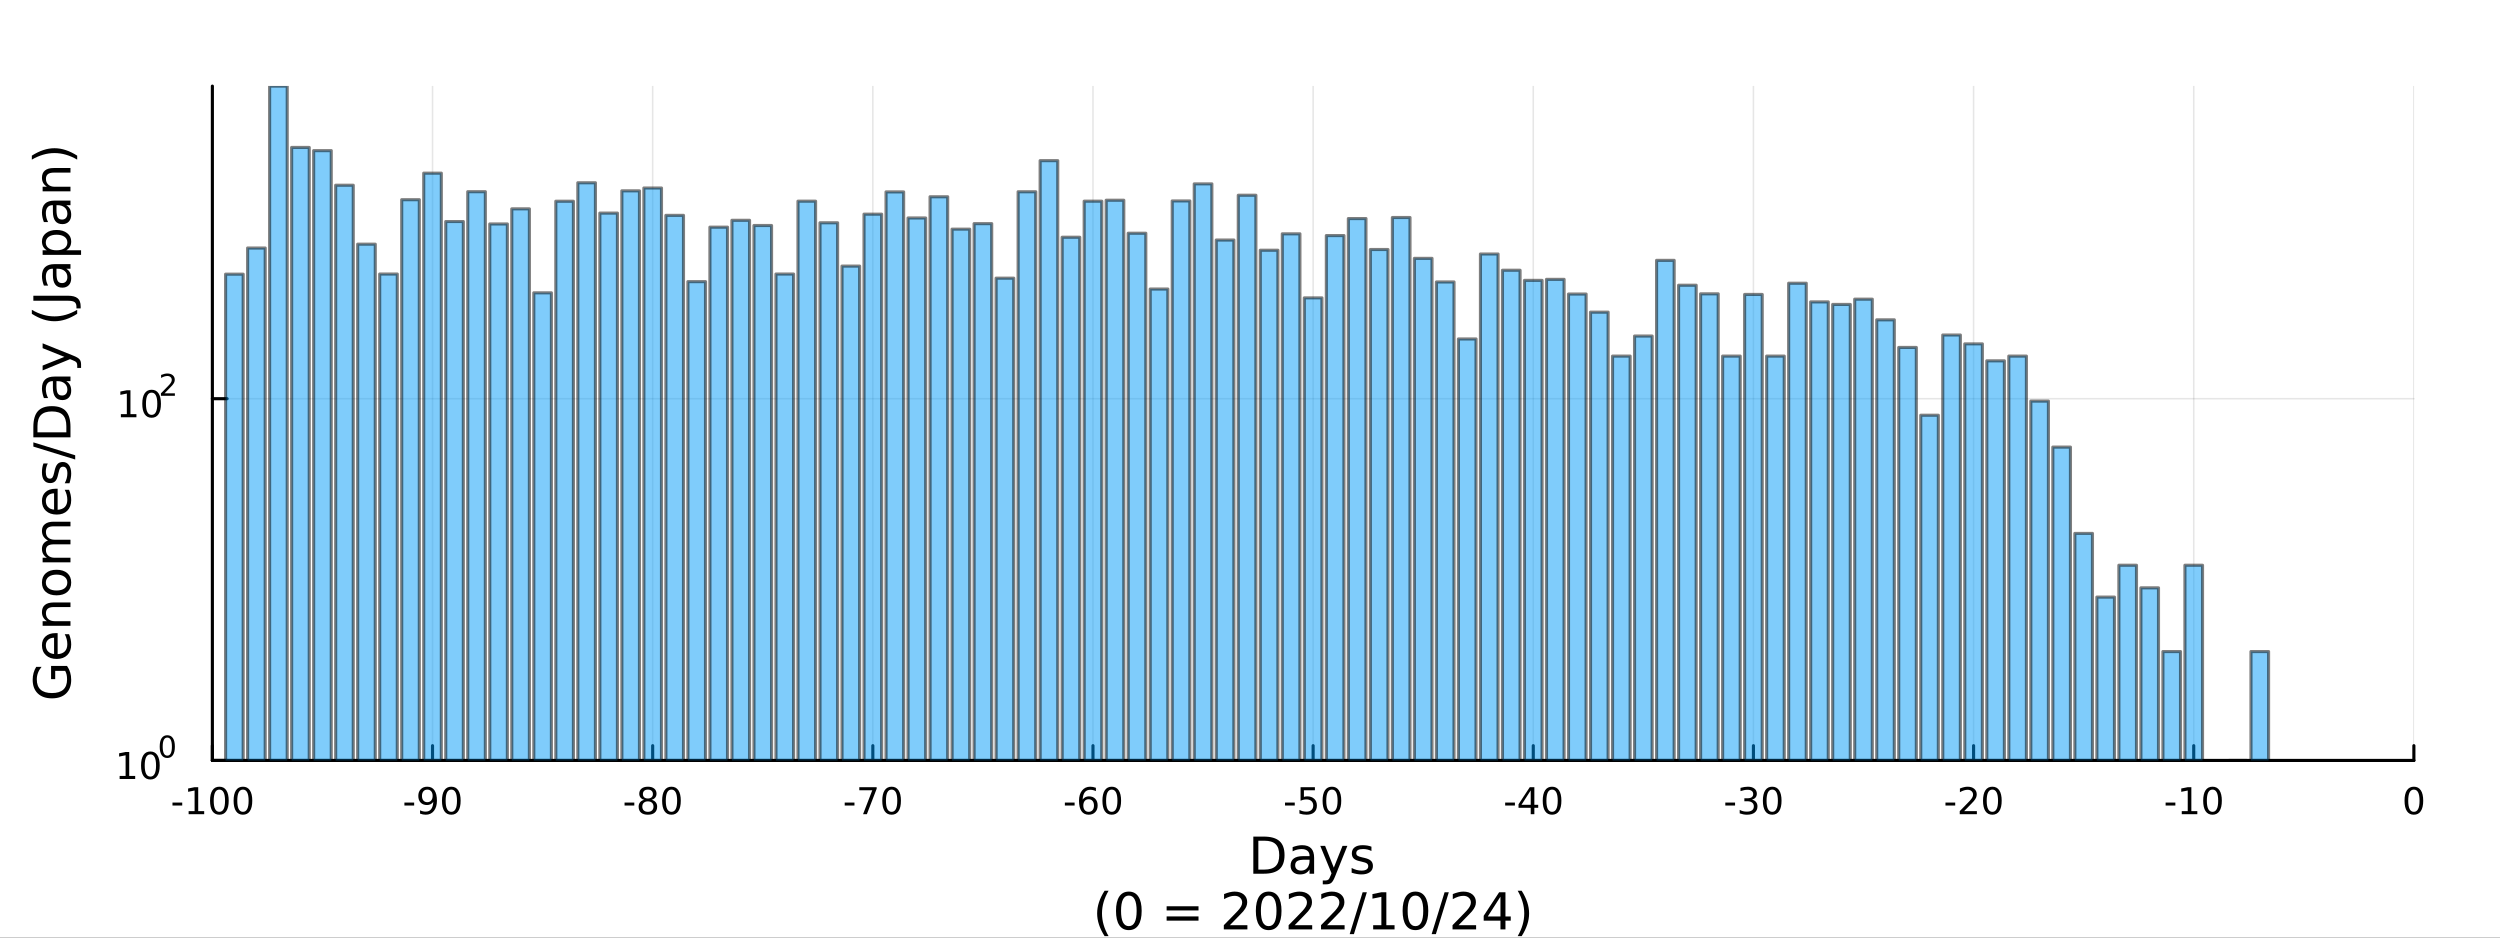 <?xml version="1.0" encoding="utf-8"?>
<svg xmlns="http://www.w3.org/2000/svg" xmlns:xlink="http://www.w3.org/1999/xlink" width="800" height="300" viewBox="0 0 3200 1200">
<rect x="0" y="0" width="3200" height="1200" fill="#333333" stroke="none"/>
<defs>
  <clipPath id="clip490">
    <rect x="0" y="0" width="3200" height="1200"/>
  </clipPath>
</defs>
<path clip-path="url(#clip490)" d="
M0 1200 L3200 1200 L3200 0 L0 0  Z
  " fill="#ffffff" fill-rule="evenodd" fill-opacity="1"/>
<defs>
  <clipPath id="clip491">
    <rect x="640" y="0" width="2241" height="1200"/>
  </clipPath>
</defs>
<path clip-path="url(#clip490)" d="
M271.839 973.368 L3089.76 973.368 L3089.76 110.236 L271.839 110.236  Z
  " fill="#ffffff" fill-rule="evenodd" fill-opacity="1"/>
<defs>
  <clipPath id="clip492">
    <rect x="271" y="110" width="2819" height="864"/>
  </clipPath>
</defs>
<polyline clip-path="url(#clip492)" style="stroke:#000000; stroke-linecap:round; stroke-linejoin:round; stroke-width:2; stroke-opacity:0.1; fill:none" points="
  271.839,973.368 271.839,110.236 
  "/>
<polyline clip-path="url(#clip492)" style="stroke:#000000; stroke-linecap:round; stroke-linejoin:round; stroke-width:2; stroke-opacity:0.1; fill:none" points="
  553.632,973.368 553.632,110.236 
  "/>
<polyline clip-path="url(#clip492)" style="stroke:#000000; stroke-linecap:round; stroke-linejoin:round; stroke-width:2; stroke-opacity:0.1; fill:none" points="
  835.424,973.368 835.424,110.236 
  "/>
<polyline clip-path="url(#clip492)" style="stroke:#000000; stroke-linecap:round; stroke-linejoin:round; stroke-width:2; stroke-opacity:0.1; fill:none" points="
  1117.22,973.368 1117.22,110.236 
  "/>
<polyline clip-path="url(#clip492)" style="stroke:#000000; stroke-linecap:round; stroke-linejoin:round; stroke-width:2; stroke-opacity:0.1; fill:none" points="
  1399.01,973.368 1399.01,110.236 
  "/>
<polyline clip-path="url(#clip492)" style="stroke:#000000; stroke-linecap:round; stroke-linejoin:round; stroke-width:2; stroke-opacity:0.1; fill:none" points="
  1680.8,973.368 1680.8,110.236 
  "/>
<polyline clip-path="url(#clip492)" style="stroke:#000000; stroke-linecap:round; stroke-linejoin:round; stroke-width:2; stroke-opacity:0.1; fill:none" points="
  1962.59,973.368 1962.59,110.236 
  "/>
<polyline clip-path="url(#clip492)" style="stroke:#000000; stroke-linecap:round; stroke-linejoin:round; stroke-width:2; stroke-opacity:0.1; fill:none" points="
  2244.39,973.368 2244.39,110.236 
  "/>
<polyline clip-path="url(#clip492)" style="stroke:#000000; stroke-linecap:round; stroke-linejoin:round; stroke-width:2; stroke-opacity:0.1; fill:none" points="
  2526.18,973.368 2526.18,110.236 
  "/>
<polyline clip-path="url(#clip492)" style="stroke:#000000; stroke-linecap:round; stroke-linejoin:round; stroke-width:2; stroke-opacity:0.1; fill:none" points="
  2807.97,973.368 2807.97,110.236 
  "/>
<polyline clip-path="url(#clip492)" style="stroke:#000000; stroke-linecap:round; stroke-linejoin:round; stroke-width:2; stroke-opacity:0.1; fill:none" points="
  3089.76,973.368 3089.76,110.236 
  "/>
<polyline clip-path="url(#clip490)" style="stroke:#000000; stroke-linecap:round; stroke-linejoin:round; stroke-width:4; stroke-opacity:1; fill:none" points="
  271.839,973.368 3089.76,973.368 
  "/>
<polyline clip-path="url(#clip490)" style="stroke:#000000; stroke-linecap:round; stroke-linejoin:round; stroke-width:4; stroke-opacity:1; fill:none" points="
  271.839,973.368 271.839,954.47 
  "/>
<polyline clip-path="url(#clip490)" style="stroke:#000000; stroke-linecap:round; stroke-linejoin:round; stroke-width:4; stroke-opacity:1; fill:none" points="
  553.632,973.368 553.632,954.47 
  "/>
<polyline clip-path="url(#clip490)" style="stroke:#000000; stroke-linecap:round; stroke-linejoin:round; stroke-width:4; stroke-opacity:1; fill:none" points="
  835.424,973.368 835.424,954.47 
  "/>
<polyline clip-path="url(#clip490)" style="stroke:#000000; stroke-linecap:round; stroke-linejoin:round; stroke-width:4; stroke-opacity:1; fill:none" points="
  1117.22,973.368 1117.22,954.47 
  "/>
<polyline clip-path="url(#clip490)" style="stroke:#000000; stroke-linecap:round; stroke-linejoin:round; stroke-width:4; stroke-opacity:1; fill:none" points="
  1399.01,973.368 1399.01,954.47 
  "/>
<polyline clip-path="url(#clip490)" style="stroke:#000000; stroke-linecap:round; stroke-linejoin:round; stroke-width:4; stroke-opacity:1; fill:none" points="
  1680.8,973.368 1680.8,954.47 
  "/>
<polyline clip-path="url(#clip490)" style="stroke:#000000; stroke-linecap:round; stroke-linejoin:round; stroke-width:4; stroke-opacity:1; fill:none" points="
  1962.59,973.368 1962.59,954.47 
  "/>
<polyline clip-path="url(#clip490)" style="stroke:#000000; stroke-linecap:round; stroke-linejoin:round; stroke-width:4; stroke-opacity:1; fill:none" points="
  2244.39,973.368 2244.39,954.47 
  "/>
<polyline clip-path="url(#clip490)" style="stroke:#000000; stroke-linecap:round; stroke-linejoin:round; stroke-width:4; stroke-opacity:1; fill:none" points="
  2526.18,973.368 2526.18,954.47 
  "/>
<polyline clip-path="url(#clip490)" style="stroke:#000000; stroke-linecap:round; stroke-linejoin:round; stroke-width:4; stroke-opacity:1; fill:none" points="
  2807.97,973.368 2807.97,954.47 
  "/>
<polyline clip-path="url(#clip490)" style="stroke:#000000; stroke-linecap:round; stroke-linejoin:round; stroke-width:4; stroke-opacity:1; fill:none" points="
  3089.76,973.368 3089.76,954.47 
  "/>
<path clip-path="url(#clip490)" d="M220.775 1027.28 L233.251 1027.28 L233.251 1031.08 L220.775 1031.08 L220.775 1027.28 Z" fill="#000000" fill-rule="evenodd" fill-opacity="1" /><path clip-path="url(#clip490)" d="M241.446 1038.23 L249.085 1038.23 L249.085 1011.87 L240.775 1013.53 L240.775 1009.27 L249.038 1007.61 L253.714 1007.61 L253.714 1038.23 L261.353 1038.23 L261.353 1042.17 L241.446 1042.17 L241.446 1038.23 Z" fill="#000000" fill-rule="evenodd" fill-opacity="1" /><path clip-path="url(#clip490)" d="M280.798 1010.69 Q277.186 1010.69 275.358 1014.25 Q273.552 1017.79 273.552 1024.92 Q273.552 1032.03 275.358 1035.59 Q277.186 1039.14 280.798 1039.14 Q284.432 1039.14 286.237 1035.59 Q288.066 1032.03 288.066 1024.92 Q288.066 1017.79 286.237 1014.25 Q284.432 1010.69 280.798 1010.69 M280.798 1006.98 Q286.608 1006.98 289.663 1011.59 Q292.742 1016.17 292.742 1024.92 Q292.742 1033.65 289.663 1038.26 Q286.608 1042.84 280.798 1042.84 Q274.987 1042.84 271.909 1038.26 Q268.853 1033.65 268.853 1024.92 Q268.853 1016.17 271.909 1011.59 Q274.987 1006.98 280.798 1006.98 Z" fill="#000000" fill-rule="evenodd" fill-opacity="1" /><path clip-path="url(#clip490)" d="M310.959 1010.69 Q307.348 1010.69 305.52 1014.25 Q303.714 1017.79 303.714 1024.92 Q303.714 1032.03 305.52 1035.59 Q307.348 1039.14 310.959 1039.14 Q314.594 1039.14 316.399 1035.59 Q318.228 1032.03 318.228 1024.92 Q318.228 1017.79 316.399 1014.25 Q314.594 1010.69 310.959 1010.69 M310.959 1006.98 Q316.77 1006.98 319.825 1011.59 Q322.904 1016.17 322.904 1024.92 Q322.904 1033.65 319.825 1038.26 Q316.77 1042.84 310.959 1042.84 Q305.149 1042.84 302.071 1038.26 Q299.015 1033.65 299.015 1024.92 Q299.015 1016.17 302.071 1011.59 Q305.149 1006.98 310.959 1006.98 Z" fill="#000000" fill-rule="evenodd" fill-opacity="1" /><path clip-path="url(#clip490)" d="M517.648 1027.28 L530.125 1027.28 L530.125 1031.08 L517.648 1031.08 L517.648 1027.28 Z" fill="#000000" fill-rule="evenodd" fill-opacity="1" /><path clip-path="url(#clip490)" d="M537.648 1041.45 L537.648 1037.19 Q539.407 1038.02 541.213 1038.46 Q543.018 1038.9 544.754 1038.9 Q549.384 1038.9 551.815 1035.8 Q554.268 1032.68 554.615 1026.33 Q553.273 1028.33 551.213 1029.39 Q549.153 1030.45 546.653 1030.45 Q541.467 1030.45 538.435 1027.33 Q535.426 1024.18 535.426 1018.74 Q535.426 1013.42 538.574 1010.2 Q541.722 1006.98 546.953 1006.98 Q552.949 1006.98 556.097 1011.59 Q559.268 1016.17 559.268 1024.92 Q559.268 1033.09 555.379 1037.98 Q551.514 1042.84 544.963 1042.84 Q543.203 1042.84 541.398 1042.49 Q539.592 1042.14 537.648 1041.45 M546.953 1026.8 Q550.102 1026.8 551.93 1024.64 Q553.782 1022.49 553.782 1018.74 Q553.782 1015.02 551.93 1012.86 Q550.102 1010.69 546.953 1010.69 Q543.805 1010.69 541.953 1012.86 Q540.125 1015.02 540.125 1018.74 Q540.125 1022.49 541.953 1024.64 Q543.805 1026.8 546.953 1026.8 Z" fill="#000000" fill-rule="evenodd" fill-opacity="1" /><path clip-path="url(#clip490)" d="M577.671 1010.69 Q574.06 1010.69 572.231 1014.25 Q570.426 1017.79 570.426 1024.92 Q570.426 1032.03 572.231 1035.59 Q574.06 1039.14 577.671 1039.14 Q581.305 1039.14 583.111 1035.59 Q584.939 1032.03 584.939 1024.92 Q584.939 1017.79 583.111 1014.25 Q581.305 1010.69 577.671 1010.69 M577.671 1006.98 Q583.481 1006.98 586.537 1011.59 Q589.615 1016.17 589.615 1024.92 Q589.615 1033.65 586.537 1038.26 Q583.481 1042.84 577.671 1042.84 Q571.861 1042.84 568.782 1038.26 Q565.727 1033.65 565.727 1024.92 Q565.727 1016.17 568.782 1011.59 Q571.861 1006.98 577.671 1006.98 Z" fill="#000000" fill-rule="evenodd" fill-opacity="1" /><path clip-path="url(#clip490)" d="M799.441 1027.28 L811.917 1027.28 L811.917 1031.08 L799.441 1031.08 L799.441 1027.28 Z" fill="#000000" fill-rule="evenodd" fill-opacity="1" /><path clip-path="url(#clip490)" d="M829.301 1025.76 Q825.968 1025.76 824.047 1027.54 Q822.149 1029.32 822.149 1032.45 Q822.149 1035.57 824.047 1037.35 Q825.968 1039.14 829.301 1039.14 Q832.635 1039.14 834.556 1037.35 Q836.477 1035.55 836.477 1032.45 Q836.477 1029.32 834.556 1027.54 Q832.658 1025.76 829.301 1025.76 M824.626 1023.77 Q821.616 1023.02 819.927 1020.96 Q818.26 1018.9 818.26 1015.94 Q818.26 1011.8 821.2 1009.39 Q824.163 1006.98 829.301 1006.98 Q834.463 1006.98 837.403 1009.39 Q840.343 1011.8 840.343 1015.94 Q840.343 1018.9 838.653 1020.96 Q836.987 1023.02 834.001 1023.77 Q837.38 1024.55 839.255 1026.84 Q841.153 1029.14 841.153 1032.45 Q841.153 1037.47 838.075 1040.15 Q835.019 1042.84 829.301 1042.84 Q823.584 1042.84 820.505 1040.15 Q817.45 1037.47 817.45 1032.45 Q817.45 1029.14 819.348 1026.84 Q821.246 1024.55 824.626 1023.77 M822.913 1016.38 Q822.913 1019.07 824.579 1020.57 Q826.269 1022.08 829.301 1022.08 Q832.311 1022.08 834.001 1020.57 Q835.713 1019.07 835.713 1016.38 Q835.713 1013.7 834.001 1012.19 Q832.311 1010.69 829.301 1010.69 Q826.269 1010.69 824.579 1012.19 Q822.913 1013.7 822.913 1016.38 Z" fill="#000000" fill-rule="evenodd" fill-opacity="1" /><path clip-path="url(#clip490)" d="M859.463 1010.69 Q855.852 1010.69 854.024 1014.25 Q852.218 1017.79 852.218 1024.92 Q852.218 1032.03 854.024 1035.59 Q855.852 1039.14 859.463 1039.14 Q863.098 1039.14 864.903 1035.59 Q866.732 1032.03 866.732 1024.92 Q866.732 1017.79 864.903 1014.25 Q863.098 1010.69 859.463 1010.69 M859.463 1006.98 Q865.274 1006.98 868.329 1011.59 Q871.408 1016.17 871.408 1024.92 Q871.408 1033.65 868.329 1038.26 Q865.274 1042.84 859.463 1042.84 Q853.653 1042.84 850.575 1038.26 Q847.519 1033.65 847.519 1024.92 Q847.519 1016.17 850.575 1011.59 Q853.653 1006.98 859.463 1006.98 Z" fill="#000000" fill-rule="evenodd" fill-opacity="1" /><path clip-path="url(#clip490)" d="M1081.23 1027.28 L1093.71 1027.28 L1093.71 1031.08 L1081.23 1031.08 L1081.23 1027.28 Z" fill="#000000" fill-rule="evenodd" fill-opacity="1" /><path clip-path="url(#clip490)" d="M1099.91 1007.61 L1122.14 1007.61 L1122.14 1009.6 L1109.59 1042.17 L1104.71 1042.17 L1116.51 1011.54 L1099.91 1011.54 L1099.91 1007.61 Z" fill="#000000" fill-rule="evenodd" fill-opacity="1" /><path clip-path="url(#clip490)" d="M1141.26 1010.69 Q1137.64 1010.69 1135.82 1014.25 Q1134.01 1017.79 1134.01 1024.92 Q1134.01 1032.03 1135.82 1035.59 Q1137.64 1039.14 1141.26 1039.14 Q1144.89 1039.14 1146.7 1035.59 Q1148.52 1032.03 1148.52 1024.92 Q1148.52 1017.79 1146.7 1014.25 Q1144.89 1010.69 1141.26 1010.69 M1141.26 1006.98 Q1147.07 1006.98 1150.12 1011.59 Q1153.2 1016.17 1153.2 1024.92 Q1153.2 1033.65 1150.12 1038.26 Q1147.07 1042.84 1141.26 1042.84 Q1135.45 1042.84 1132.37 1038.26 Q1129.31 1033.65 1129.31 1024.92 Q1129.31 1016.17 1132.37 1011.59 Q1135.45 1006.98 1141.26 1006.98 Z" fill="#000000" fill-rule="evenodd" fill-opacity="1" /><path clip-path="url(#clip490)" d="M1363.03 1027.28 L1375.5 1027.28 L1375.5 1031.08 L1363.03 1031.08 L1363.03 1027.28 Z" fill="#000000" fill-rule="evenodd" fill-opacity="1" /><path clip-path="url(#clip490)" d="M1393.47 1023.02 Q1390.32 1023.02 1388.47 1025.18 Q1386.64 1027.33 1386.64 1031.08 Q1386.64 1034.81 1388.47 1036.98 Q1390.32 1039.14 1393.47 1039.14 Q1396.61 1039.14 1398.44 1036.98 Q1400.29 1034.81 1400.29 1031.08 Q1400.29 1027.33 1398.44 1025.18 Q1396.61 1023.02 1393.47 1023.02 M1402.75 1008.37 L1402.75 1012.63 Q1400.99 1011.8 1399.18 1011.36 Q1397.4 1010.92 1395.64 1010.92 Q1391.01 1010.92 1388.56 1014.04 Q1386.13 1017.17 1385.78 1023.49 Q1387.15 1021.47 1389.21 1020.41 Q1391.27 1019.32 1393.74 1019.32 Q1398.95 1019.32 1401.96 1022.49 Q1404.99 1025.64 1404.99 1031.08 Q1404.99 1036.4 1401.84 1039.62 Q1398.7 1042.84 1393.47 1042.84 Q1387.47 1042.84 1384.3 1038.26 Q1381.13 1033.65 1381.13 1024.92 Q1381.13 1016.73 1385.02 1011.87 Q1388.9 1006.98 1395.46 1006.98 Q1397.22 1006.98 1399 1007.33 Q1400.8 1007.68 1402.75 1008.37 Z" fill="#000000" fill-rule="evenodd" fill-opacity="1" /><path clip-path="url(#clip490)" d="M1423.05 1010.69 Q1419.44 1010.69 1417.61 1014.25 Q1415.8 1017.79 1415.8 1024.92 Q1415.8 1032.03 1417.61 1035.59 Q1419.44 1039.14 1423.05 1039.14 Q1426.68 1039.14 1428.49 1035.59 Q1430.32 1032.03 1430.32 1024.92 Q1430.32 1017.79 1428.49 1014.25 Q1426.68 1010.69 1423.05 1010.69 M1423.05 1006.98 Q1428.86 1006.98 1431.91 1011.59 Q1434.99 1016.17 1434.99 1024.92 Q1434.99 1033.65 1431.91 1038.26 Q1428.86 1042.84 1423.05 1042.84 Q1417.24 1042.84 1414.16 1038.26 Q1411.1 1033.65 1411.1 1024.92 Q1411.1 1016.17 1414.16 1011.59 Q1417.24 1006.98 1423.05 1006.98 Z" fill="#000000" fill-rule="evenodd" fill-opacity="1" /><path clip-path="url(#clip490)" d="M1644.82 1027.28 L1657.29 1027.28 L1657.29 1031.08 L1644.82 1031.08 L1644.82 1027.28 Z" fill="#000000" fill-rule="evenodd" fill-opacity="1" /><path clip-path="url(#clip490)" d="M1664.73 1007.61 L1683.08 1007.61 L1683.08 1011.54 L1669.01 1011.54 L1669.01 1020.02 Q1670.03 1019.67 1671.04 1019.51 Q1672.06 1019.32 1673.08 1019.32 Q1678.87 1019.32 1682.25 1022.49 Q1685.63 1025.66 1685.63 1031.08 Q1685.63 1036.66 1682.16 1039.76 Q1678.68 1042.84 1672.36 1042.84 Q1670.19 1042.84 1667.92 1042.47 Q1665.67 1042.1 1663.27 1041.36 L1663.27 1036.66 Q1665.35 1037.79 1667.57 1038.35 Q1669.79 1038.9 1672.27 1038.9 Q1676.28 1038.9 1678.61 1036.8 Q1680.95 1034.69 1680.95 1031.08 Q1680.95 1027.47 1678.61 1025.36 Q1676.28 1023.26 1672.27 1023.26 Q1670.4 1023.26 1668.52 1023.67 Q1666.67 1024.09 1664.73 1024.97 L1664.73 1007.61 Z" fill="#000000" fill-rule="evenodd" fill-opacity="1" /><path clip-path="url(#clip490)" d="M1704.84 1010.69 Q1701.23 1010.69 1699.4 1014.25 Q1697.6 1017.79 1697.6 1024.92 Q1697.6 1032.03 1699.4 1035.59 Q1701.23 1039.14 1704.84 1039.14 Q1708.47 1039.14 1710.28 1035.59 Q1712.11 1032.03 1712.11 1024.92 Q1712.11 1017.79 1710.28 1014.25 Q1708.47 1010.69 1704.84 1010.69 M1704.84 1006.98 Q1710.65 1006.98 1713.71 1011.59 Q1716.79 1016.17 1716.79 1024.92 Q1716.79 1033.65 1713.71 1038.26 Q1710.65 1042.84 1704.84 1042.84 Q1699.03 1042.84 1695.95 1038.26 Q1692.9 1033.65 1692.9 1024.92 Q1692.9 1016.17 1695.95 1011.59 Q1699.03 1006.98 1704.84 1006.98 Z" fill="#000000" fill-rule="evenodd" fill-opacity="1" /><path clip-path="url(#clip490)" d="M1926.61 1027.28 L1939.09 1027.28 L1939.09 1031.08 L1926.61 1031.08 L1926.61 1027.28 Z" fill="#000000" fill-rule="evenodd" fill-opacity="1" /><path clip-path="url(#clip490)" d="M1959.32 1011.68 L1947.51 1030.13 L1959.32 1030.13 L1959.32 1011.68 M1958.09 1007.61 L1963.97 1007.61 L1963.97 1030.13 L1968.9 1030.13 L1968.9 1034.02 L1963.97 1034.02 L1963.97 1042.17 L1959.32 1042.17 L1959.32 1034.02 L1943.72 1034.02 L1943.72 1029.51 L1958.09 1007.61 Z" fill="#000000" fill-rule="evenodd" fill-opacity="1" /><path clip-path="url(#clip490)" d="M1986.63 1010.69 Q1983.02 1010.69 1981.19 1014.25 Q1979.39 1017.79 1979.39 1024.92 Q1979.39 1032.03 1981.19 1035.59 Q1983.02 1039.14 1986.63 1039.14 Q1990.27 1039.14 1992.07 1035.59 Q1993.9 1032.03 1993.9 1024.92 Q1993.9 1017.79 1992.07 1014.25 Q1990.27 1010.69 1986.63 1010.69 M1986.63 1006.98 Q1992.44 1006.98 1995.5 1011.59 Q1998.58 1016.17 1998.58 1024.92 Q1998.58 1033.65 1995.5 1038.26 Q1992.44 1042.84 1986.63 1042.84 Q1980.82 1042.84 1977.74 1038.26 Q1974.69 1033.65 1974.69 1024.92 Q1974.69 1016.17 1977.74 1011.59 Q1980.82 1006.98 1986.63 1006.98 Z" fill="#000000" fill-rule="evenodd" fill-opacity="1" /><path clip-path="url(#clip490)" d="M2208.4 1027.28 L2220.88 1027.28 L2220.88 1031.08 L2208.4 1031.08 L2208.4 1027.28 Z" fill="#000000" fill-rule="evenodd" fill-opacity="1" /><path clip-path="url(#clip490)" d="M2242.43 1023.53 Q2245.79 1024.25 2247.66 1026.52 Q2249.56 1028.79 2249.56 1032.12 Q2249.56 1037.24 2246.04 1040.04 Q2242.52 1042.84 2236.04 1042.84 Q2233.87 1042.84 2231.55 1042.4 Q2229.26 1041.98 2226.81 1041.13 L2226.81 1036.61 Q2228.75 1037.75 2231.06 1038.33 Q2233.38 1038.9 2235.9 1038.9 Q2240.3 1038.9 2242.59 1037.17 Q2244.91 1035.43 2244.91 1032.12 Q2244.91 1029.07 2242.75 1027.35 Q2240.62 1025.62 2236.81 1025.62 L2232.78 1025.62 L2232.78 1021.77 L2236.99 1021.77 Q2240.44 1021.77 2242.27 1020.41 Q2244.1 1019.02 2244.1 1016.43 Q2244.1 1013.77 2242.2 1012.35 Q2240.32 1010.92 2236.81 1010.92 Q2234.88 1010.92 2232.69 1011.33 Q2230.49 1011.75 2227.85 1012.63 L2227.85 1008.46 Q2230.51 1007.72 2232.82 1007.35 Q2235.16 1006.98 2237.22 1006.98 Q2242.55 1006.98 2245.65 1009.41 Q2248.75 1011.82 2248.75 1015.94 Q2248.75 1018.81 2247.11 1020.8 Q2245.46 1022.77 2242.43 1023.53 Z" fill="#000000" fill-rule="evenodd" fill-opacity="1" /><path clip-path="url(#clip490)" d="M2268.43 1010.69 Q2264.81 1010.69 2262.99 1014.25 Q2261.18 1017.79 2261.18 1024.92 Q2261.18 1032.03 2262.99 1035.59 Q2264.81 1039.14 2268.43 1039.14 Q2272.06 1039.14 2273.87 1035.59 Q2275.69 1032.03 2275.69 1024.92 Q2275.69 1017.79 2273.87 1014.25 Q2272.06 1010.69 2268.43 1010.69 M2268.43 1006.98 Q2274.24 1006.98 2277.29 1011.59 Q2280.37 1016.17 2280.37 1024.92 Q2280.37 1033.65 2277.29 1038.26 Q2274.24 1042.84 2268.43 1042.84 Q2262.62 1042.84 2259.54 1038.26 Q2256.48 1033.65 2256.48 1024.92 Q2256.48 1016.17 2259.54 1011.59 Q2262.62 1006.98 2268.43 1006.98 Z" fill="#000000" fill-rule="evenodd" fill-opacity="1" /><path clip-path="url(#clip490)" d="M2490.2 1027.28 L2502.67 1027.28 L2502.67 1031.08 L2490.2 1031.08 L2490.2 1027.28 Z" fill="#000000" fill-rule="evenodd" fill-opacity="1" /><path clip-path="url(#clip490)" d="M2514.08 1038.23 L2530.4 1038.23 L2530.4 1042.17 L2508.46 1042.17 L2508.46 1038.23 Q2511.12 1035.48 2515.7 1030.85 Q2520.31 1026.2 2521.49 1024.85 Q2523.74 1022.33 2524.62 1020.59 Q2525.52 1018.83 2525.52 1017.14 Q2525.52 1014.39 2523.57 1012.65 Q2521.65 1010.92 2518.55 1010.92 Q2516.35 1010.92 2513.9 1011.68 Q2511.47 1012.45 2508.69 1014 L2508.69 1009.27 Q2511.51 1008.14 2513.97 1007.56 Q2516.42 1006.98 2518.46 1006.98 Q2523.83 1006.98 2527.02 1009.67 Q2530.22 1012.35 2530.22 1016.84 Q2530.22 1018.97 2529.41 1020.89 Q2528.62 1022.79 2526.51 1025.39 Q2525.94 1026.06 2522.83 1029.27 Q2519.73 1032.47 2514.08 1038.23 Z" fill="#000000" fill-rule="evenodd" fill-opacity="1" /><path clip-path="url(#clip490)" d="M2550.22 1010.69 Q2546.61 1010.69 2544.78 1014.25 Q2542.97 1017.79 2542.97 1024.92 Q2542.97 1032.03 2544.78 1035.59 Q2546.61 1039.14 2550.22 1039.14 Q2553.85 1039.14 2555.66 1035.59 Q2557.49 1032.03 2557.49 1024.92 Q2557.49 1017.79 2555.66 1014.25 Q2553.85 1010.69 2550.22 1010.69 M2550.22 1006.98 Q2556.03 1006.98 2559.08 1011.59 Q2562.16 1016.17 2562.16 1024.92 Q2562.16 1033.65 2559.08 1038.26 Q2556.03 1042.84 2550.22 1042.84 Q2544.41 1042.84 2541.33 1038.26 Q2538.27 1033.65 2538.27 1024.92 Q2538.27 1016.17 2541.33 1011.59 Q2544.41 1006.98 2550.22 1006.98 Z" fill="#000000" fill-rule="evenodd" fill-opacity="1" /><path clip-path="url(#clip490)" d="M2771.99 1027.28 L2784.46 1027.28 L2784.46 1031.08 L2771.99 1031.08 L2771.99 1027.28 Z" fill="#000000" fill-rule="evenodd" fill-opacity="1" /><path clip-path="url(#clip490)" d="M2792.66 1038.23 L2800.3 1038.23 L2800.3 1011.87 L2791.99 1013.53 L2791.99 1009.27 L2800.25 1007.61 L2804.93 1007.61 L2804.93 1038.23 L2812.57 1038.23 L2812.57 1042.17 L2792.66 1042.17 L2792.66 1038.23 Z" fill="#000000" fill-rule="evenodd" fill-opacity="1" /><path clip-path="url(#clip490)" d="M2832.01 1010.69 Q2828.4 1010.69 2826.57 1014.25 Q2824.77 1017.79 2824.77 1024.92 Q2824.77 1032.03 2826.57 1035.59 Q2828.4 1039.14 2832.01 1039.14 Q2835.64 1039.14 2837.45 1035.59 Q2839.28 1032.03 2839.28 1024.92 Q2839.28 1017.79 2837.45 1014.25 Q2835.64 1010.69 2832.01 1010.69 M2832.01 1006.98 Q2837.82 1006.98 2840.88 1011.59 Q2843.95 1016.17 2843.95 1024.92 Q2843.95 1033.65 2840.88 1038.26 Q2837.82 1042.84 2832.01 1042.84 Q2826.2 1042.84 2823.12 1038.26 Q2820.07 1033.65 2820.07 1024.92 Q2820.07 1016.17 2823.12 1011.59 Q2826.2 1006.98 2832.01 1006.98 Z" fill="#000000" fill-rule="evenodd" fill-opacity="1" /><path clip-path="url(#clip490)" d="M3089.76 1010.69 Q3086.15 1010.69 3084.32 1014.25 Q3082.52 1017.79 3082.52 1024.92 Q3082.52 1032.03 3084.32 1035.59 Q3086.15 1039.14 3089.76 1039.14 Q3093.4 1039.14 3095.2 1035.59 Q3097.03 1032.03 3097.03 1024.92 Q3097.03 1017.79 3095.2 1014.25 Q3093.4 1010.69 3089.76 1010.69 M3089.76 1006.98 Q3095.57 1006.98 3098.63 1011.59 Q3101.71 1016.17 3101.71 1024.92 Q3101.71 1033.65 3098.63 1038.26 Q3095.57 1042.84 3089.76 1042.84 Q3083.95 1042.84 3080.87 1038.26 Q3077.82 1033.65 3077.82 1024.92 Q3077.82 1016.17 3080.87 1011.59 Q3083.95 1006.98 3089.76 1006.98 Z" fill="#000000" fill-rule="evenodd" fill-opacity="1" /><path clip-path="url(#clip490)" d="M1610.68 1076.12 L1610.68 1113.07 L1618.45 1113.07 Q1628.28 1113.07 1632.84 1108.61 Q1637.42 1104.16 1637.42 1094.54 Q1637.42 1085 1632.84 1080.57 Q1628.28 1076.12 1618.45 1076.12 L1610.68 1076.12 M1604.25 1070.83 L1617.46 1070.83 Q1631.28 1070.83 1637.74 1076.59 Q1644.2 1082.32 1644.2 1094.54 Q1644.2 1106.83 1637.71 1112.59 Q1631.21 1118.35 1617.46 1118.35 L1604.25 1118.35 L1604.25 1070.83 Z" fill="#000000" fill-rule="evenodd" fill-opacity="1" /><path clip-path="url(#clip490)" d="M1670.39 1100.43 Q1663.3 1100.43 1660.56 1102.06 Q1657.82 1103.68 1657.82 1107.59 Q1657.82 1110.71 1659.86 1112.56 Q1661.93 1114.37 1665.46 1114.37 Q1670.33 1114.37 1673.26 1110.94 Q1676.22 1107.47 1676.22 1101.74 L1676.22 1100.43 L1670.39 1100.43 M1682.07 1098.01 L1682.07 1118.35 L1676.22 1118.35 L1676.22 1112.94 Q1674.21 1116.19 1671.22 1117.75 Q1668.23 1119.27 1663.9 1119.27 Q1658.43 1119.27 1655.18 1116.22 Q1651.96 1113.13 1651.96 1107.98 Q1651.96 1101.96 1655.98 1098.9 Q1660.02 1095.85 1668.01 1095.85 L1676.22 1095.85 L1676.22 1095.28 Q1676.22 1091.23 1673.54 1089.04 Q1670.9 1086.81 1666.1 1086.81 Q1663.04 1086.81 1660.14 1087.54 Q1657.25 1088.27 1654.57 1089.74 L1654.57 1084.33 Q1657.79 1083.09 1660.81 1082.48 Q1663.84 1081.84 1666.7 1081.84 Q1674.44 1081.84 1678.26 1085.85 Q1682.07 1089.87 1682.07 1098.01 Z" fill="#000000" fill-rule="evenodd" fill-opacity="1" /><path clip-path="url(#clip490)" d="M1708.97 1121.66 Q1706.49 1128.03 1704.13 1129.97 Q1701.78 1131.91 1697.83 1131.91 L1693.15 1131.91 L1693.15 1127.01 L1696.59 1127.01 Q1699.01 1127.01 1700.34 1125.86 Q1701.68 1124.72 1703.3 1120.45 L1704.35 1117.78 L1689.94 1082.7 L1696.14 1082.7 L1707.28 1110.59 L1718.42 1082.7 L1724.63 1082.7 L1708.97 1121.66 Z" fill="#000000" fill-rule="evenodd" fill-opacity="1" /><path clip-path="url(#clip490)" d="M1755.44 1083.75 L1755.44 1089.29 Q1752.96 1088.02 1750.28 1087.38 Q1747.61 1086.75 1744.75 1086.75 Q1740.38 1086.75 1738.19 1088.08 Q1736.02 1089.42 1736.02 1092.09 Q1736.02 1094.13 1737.58 1095.31 Q1739.14 1096.45 1743.85 1097.5 L1745.86 1097.95 Q1752.1 1099.29 1754.71 1101.74 Q1757.35 1104.16 1757.35 1108.52 Q1757.35 1113.48 1753.4 1116.38 Q1749.49 1119.27 1742.61 1119.27 Q1739.75 1119.27 1736.63 1118.7 Q1733.54 1118.16 1730.1 1117.05 L1730.1 1111 Q1733.35 1112.69 1736.5 1113.55 Q1739.65 1114.37 1742.74 1114.37 Q1746.88 1114.37 1749.11 1112.97 Q1751.33 1111.54 1751.33 1108.96 Q1751.33 1106.58 1749.71 1105.3 Q1748.12 1104.03 1742.68 1102.85 L1740.64 1102.37 Q1735.2 1101.23 1732.78 1098.87 Q1730.36 1096.49 1730.36 1092.35 Q1730.36 1087.32 1733.92 1084.58 Q1737.49 1081.84 1744.04 1081.84 Q1747.29 1081.84 1750.16 1082.32 Q1753.02 1082.8 1755.44 1083.75 Z" fill="#000000" fill-rule="evenodd" fill-opacity="1" /><path clip-path="url(#clip490)" d="M1418.96 1140.17 Q1414.7 1147.49 1412.63 1154.65 Q1410.56 1161.81 1410.56 1169.17 Q1410.56 1176.52 1412.63 1183.74 Q1414.73 1190.94 1418.96 1198.23 L1413.87 1198.23 Q1409.1 1190.75 1406.71 1183.52 Q1404.35 1176.3 1404.35 1169.17 Q1404.35 1162.07 1406.71 1154.87 Q1409.07 1147.68 1413.87 1140.17 L1418.96 1140.17 Z" fill="#000000" fill-rule="evenodd" fill-opacity="1" /><path clip-path="url(#clip490)" d="M1444.9 1146.34 Q1439.94 1146.34 1437.42 1151.25 Q1434.94 1156.12 1434.94 1165.92 Q1434.94 1175.69 1437.42 1180.59 Q1439.94 1185.46 1444.9 1185.46 Q1449.9 1185.46 1452.38 1180.59 Q1454.9 1175.69 1454.9 1165.92 Q1454.9 1156.12 1452.38 1151.25 Q1449.9 1146.34 1444.9 1146.34 M1444.9 1141.25 Q1452.89 1141.25 1457.09 1147.59 Q1461.33 1153.89 1461.33 1165.92 Q1461.33 1177.92 1457.09 1184.25 Q1452.89 1190.55 1444.9 1190.55 Q1436.92 1190.55 1432.68 1184.25 Q1428.48 1177.92 1428.48 1165.92 Q1428.48 1153.89 1432.68 1147.59 Q1436.92 1141.25 1444.9 1141.25 Z" fill="#000000" fill-rule="evenodd" fill-opacity="1" /><path clip-path="url(#clip490)" d="M1493.28 1160.03 L1534.09 1160.03 L1534.09 1165.38 L1493.28 1165.38 L1493.28 1160.03 M1493.28 1173.02 L1534.09 1173.02 L1534.09 1178.43 L1493.28 1178.43 L1493.28 1173.02 Z" fill="#000000" fill-rule="evenodd" fill-opacity="1" /><path clip-path="url(#clip490)" d="M1574.22 1184.22 L1596.66 1184.22 L1596.66 1189.63 L1566.49 1189.63 L1566.49 1184.22 Q1570.15 1180.43 1576.45 1174.07 Q1582.79 1167.67 1584.41 1165.82 Q1587.5 1162.35 1588.71 1159.97 Q1589.95 1157.55 1589.95 1155.23 Q1589.95 1151.44 1587.27 1149.05 Q1584.63 1146.66 1580.37 1146.66 Q1577.34 1146.66 1573.97 1147.71 Q1570.63 1148.76 1566.81 1150.9 L1566.81 1144.4 Q1570.69 1142.84 1574.06 1142.05 Q1577.44 1141.25 1580.24 1141.25 Q1587.62 1141.25 1592.02 1144.94 Q1596.41 1148.64 1596.41 1154.81 Q1596.41 1157.74 1595.29 1160.38 Q1594.21 1162.99 1591.32 1166.56 Q1590.52 1167.48 1586.25 1171.9 Q1581.99 1176.3 1574.22 1184.22 Z" fill="#000000" fill-rule="evenodd" fill-opacity="1" /><path clip-path="url(#clip490)" d="M1623.91 1146.34 Q1618.94 1146.34 1616.43 1151.25 Q1613.95 1156.12 1613.95 1165.92 Q1613.95 1175.69 1616.43 1180.59 Q1618.94 1185.46 1623.91 1185.46 Q1628.91 1185.46 1631.39 1180.59 Q1633.9 1175.69 1633.9 1165.92 Q1633.9 1156.12 1631.39 1151.25 Q1628.91 1146.34 1623.91 1146.34 M1623.91 1141.25 Q1631.9 1141.25 1636.1 1147.59 Q1640.33 1153.89 1640.33 1165.92 Q1640.33 1177.92 1636.1 1184.25 Q1631.9 1190.55 1623.91 1190.55 Q1615.92 1190.55 1611.69 1184.25 Q1607.48 1177.92 1607.48 1165.92 Q1607.48 1153.89 1611.69 1147.59 Q1615.92 1141.25 1623.91 1141.25 Z" fill="#000000" fill-rule="evenodd" fill-opacity="1" /><path clip-path="url(#clip490)" d="M1657.17 1184.22 L1679.61 1184.22 L1679.61 1189.63 L1649.43 1189.63 L1649.43 1184.22 Q1653.09 1180.43 1659.4 1174.07 Q1665.73 1167.67 1667.35 1165.82 Q1670.44 1162.35 1671.65 1159.97 Q1672.89 1157.55 1672.89 1155.23 Q1672.89 1151.44 1670.22 1149.05 Q1667.58 1146.66 1663.31 1146.66 Q1660.29 1146.66 1656.91 1147.71 Q1653.57 1148.76 1649.75 1150.9 L1649.75 1144.4 Q1653.64 1142.84 1657.01 1142.05 Q1660.38 1141.25 1663.18 1141.25 Q1670.57 1141.25 1674.96 1144.94 Q1679.35 1148.64 1679.35 1154.81 Q1679.35 1157.74 1678.24 1160.38 Q1677.16 1162.99 1674.26 1166.56 Q1673.47 1167.48 1669.2 1171.9 Q1664.93 1176.3 1657.17 1184.22 Z" fill="#000000" fill-rule="evenodd" fill-opacity="1" /><path clip-path="url(#clip490)" d="M1698.64 1184.22 L1721.08 1184.22 L1721.08 1189.63 L1690.91 1189.63 L1690.91 1184.22 Q1694.57 1180.43 1700.87 1174.07 Q1707.2 1167.67 1708.83 1165.82 Q1711.91 1162.35 1713.12 1159.97 Q1714.36 1157.55 1714.36 1155.23 Q1714.36 1151.44 1711.69 1149.05 Q1709.05 1146.66 1704.78 1146.66 Q1701.76 1146.66 1698.39 1147.71 Q1695.04 1148.76 1691.23 1150.9 L1691.23 1144.4 Q1695.11 1142.84 1698.48 1142.05 Q1701.86 1141.25 1704.66 1141.25 Q1712.04 1141.25 1716.43 1144.94 Q1720.83 1148.64 1720.83 1154.81 Q1720.83 1157.74 1719.71 1160.38 Q1718.63 1162.99 1715.73 1166.56 Q1714.94 1167.48 1710.67 1171.9 Q1706.41 1176.3 1698.64 1184.22 Z" fill="#000000" fill-rule="evenodd" fill-opacity="1" /><path clip-path="url(#clip490)" d="M1744.16 1142.11 L1749.57 1142.11 L1733.02 1195.68 L1727.61 1195.68 L1744.16 1142.11 Z" fill="#000000" fill-rule="evenodd" fill-opacity="1" /><path clip-path="url(#clip490)" d="M1757.65 1184.22 L1768.15 1184.22 L1768.15 1147.97 L1756.73 1150.26 L1756.73 1144.4 L1768.09 1142.11 L1774.52 1142.11 L1774.52 1184.22 L1785.02 1184.22 L1785.02 1189.63 L1757.65 1189.63 L1757.65 1184.22 Z" fill="#000000" fill-rule="evenodd" fill-opacity="1" /><path clip-path="url(#clip490)" d="M1811.76 1146.34 Q1806.79 1146.34 1804.28 1151.25 Q1801.8 1156.12 1801.8 1165.92 Q1801.8 1175.69 1804.28 1180.59 Q1806.79 1185.46 1811.76 1185.46 Q1816.76 1185.46 1819.24 1180.59 Q1821.75 1175.69 1821.75 1165.92 Q1821.75 1156.12 1819.24 1151.25 Q1816.76 1146.34 1811.76 1146.34 M1811.76 1141.25 Q1819.75 1141.25 1823.95 1147.59 Q1828.18 1153.89 1828.18 1165.92 Q1828.18 1177.92 1823.95 1184.25 Q1819.75 1190.55 1811.76 1190.55 Q1803.77 1190.55 1799.54 1184.25 Q1795.34 1177.92 1795.34 1165.92 Q1795.34 1153.89 1799.54 1147.59 Q1803.77 1141.25 1811.76 1141.25 Z" fill="#000000" fill-rule="evenodd" fill-opacity="1" /><path clip-path="url(#clip490)" d="M1849.06 1142.11 L1854.47 1142.11 L1837.92 1195.68 L1832.51 1195.68 L1849.06 1142.11 Z" fill="#000000" fill-rule="evenodd" fill-opacity="1" /><path clip-path="url(#clip490)" d="M1866.98 1184.22 L1889.42 1184.22 L1889.42 1189.63 L1859.25 1189.63 L1859.25 1184.22 Q1862.91 1180.43 1869.21 1174.07 Q1875.54 1167.67 1877.17 1165.82 Q1880.26 1162.35 1881.46 1159.97 Q1882.71 1157.55 1882.71 1155.23 Q1882.71 1151.44 1880.03 1149.05 Q1877.39 1146.66 1873.13 1146.66 Q1870.1 1146.66 1866.73 1147.71 Q1863.39 1148.76 1859.57 1150.9 L1859.57 1144.4 Q1863.45 1142.84 1866.82 1142.05 Q1870.2 1141.25 1873 1141.25 Q1880.38 1141.25 1884.77 1144.94 Q1889.17 1148.64 1889.17 1154.81 Q1889.17 1157.74 1888.05 1160.38 Q1886.97 1162.99 1884.07 1166.56 Q1883.28 1167.48 1879.01 1171.9 Q1874.75 1176.3 1866.98 1184.22 Z" fill="#000000" fill-rule="evenodd" fill-opacity="1" /><path clip-path="url(#clip490)" d="M1920.58 1147.71 L1904.35 1173.08 L1920.58 1173.08 L1920.58 1147.71 M1918.89 1142.11 L1926.98 1142.11 L1926.98 1173.08 L1933.76 1173.08 L1933.76 1178.43 L1926.98 1178.43 L1926.98 1189.63 L1920.58 1189.63 L1920.58 1178.43 L1899.13 1178.43 L1899.13 1172.22 L1918.89 1142.11 Z" fill="#000000" fill-rule="evenodd" fill-opacity="1" /><path clip-path="url(#clip490)" d="M1942.64 1140.17 L1947.73 1140.17 Q1952.51 1147.68 1954.86 1154.87 Q1957.25 1162.07 1957.25 1169.17 Q1957.25 1176.3 1954.86 1183.52 Q1952.51 1190.75 1947.73 1198.23 L1942.64 1198.23 Q1946.87 1190.94 1948.94 1183.74 Q1951.04 1176.52 1951.04 1169.17 Q1951.04 1161.81 1948.94 1154.65 Q1946.87 1147.49 1942.64 1140.17 Z" fill="#000000" fill-rule="evenodd" fill-opacity="1" /><polyline clip-path="url(#clip492)" style="stroke:#000000; stroke-linecap:round; stroke-linejoin:round; stroke-width:2; stroke-opacity:0.1; fill:none" points="
  271.839,973.368 3089.76,973.368 
  "/>
<polyline clip-path="url(#clip492)" style="stroke:#000000; stroke-linecap:round; stroke-linejoin:round; stroke-width:2; stroke-opacity:0.1; fill:none" points="
  271.839,510.338 3089.76,510.338 
  "/>
<polyline clip-path="url(#clip490)" style="stroke:#000000; stroke-linecap:round; stroke-linejoin:round; stroke-width:4; stroke-opacity:1; fill:none" points="
  271.839,973.368 271.839,110.236 
  "/>
<polyline clip-path="url(#clip490)" style="stroke:#000000; stroke-linecap:round; stroke-linejoin:round; stroke-width:4; stroke-opacity:1; fill:none" points="
  271.839,973.368 290.737,973.368 
  "/>
<polyline clip-path="url(#clip490)" style="stroke:#000000; stroke-linecap:round; stroke-linejoin:round; stroke-width:4; stroke-opacity:1; fill:none" points="
  271.839,510.338 290.737,510.338 
  "/>
<path clip-path="url(#clip490)" d="M153.134 993.16 L160.772 993.16 L160.772 966.795 L152.462 968.461 L152.462 964.202 L160.726 962.535 L165.402 962.535 L165.402 993.16 L173.041 993.16 L173.041 997.095 L153.134 997.095 L153.134 993.16 Z" fill="#000000" fill-rule="evenodd" fill-opacity="1" /><path clip-path="url(#clip490)" d="M192.485 965.614 Q188.874 965.614 187.045 969.179 Q185.24 972.72 185.24 979.85 Q185.24 986.956 187.045 990.521 Q188.874 994.063 192.485 994.063 Q196.119 994.063 197.925 990.521 Q199.754 986.956 199.754 979.85 Q199.754 972.72 197.925 969.179 Q196.119 965.614 192.485 965.614 M192.485 961.91 Q198.295 961.91 201.351 966.517 Q204.43 971.1 204.43 979.85 Q204.43 988.577 201.351 993.183 Q198.295 997.767 192.485 997.767 Q186.675 997.767 183.596 993.183 Q180.541 988.577 180.541 979.85 Q180.541 971.1 183.596 966.517 Q186.675 961.91 192.485 961.91 Z" fill="#000000" fill-rule="evenodd" fill-opacity="1" /><path clip-path="url(#clip490)" d="M214.134 944.106 Q211.2 944.106 209.715 947.003 Q208.248 949.88 208.248 955.673 Q208.248 961.447 209.715 964.344 Q211.2 967.221 214.134 967.221 Q217.087 967.221 218.554 964.344 Q220.04 961.447 220.04 955.673 Q220.04 949.88 218.554 947.003 Q217.087 944.106 214.134 944.106 M214.134 941.097 Q218.855 941.097 221.338 944.84 Q223.839 948.564 223.839 955.673 Q223.839 962.764 221.338 966.506 Q218.855 970.23 214.134 970.23 Q209.414 970.23 206.912 966.506 Q204.43 962.764 204.43 955.673 Q204.43 948.564 206.912 944.84 Q209.414 941.097 214.134 941.097 Z" fill="#000000" fill-rule="evenodd" fill-opacity="1" /><path clip-path="url(#clip490)" d="M154.713 530.131 L162.352 530.131 L162.352 503.765 L154.042 505.432 L154.042 501.172 L162.306 499.506 L166.982 499.506 L166.982 530.131 L174.621 530.131 L174.621 534.066 L154.713 534.066 L154.713 530.131 Z" fill="#000000" fill-rule="evenodd" fill-opacity="1" /><path clip-path="url(#clip490)" d="M194.065 502.584 Q190.454 502.584 188.625 506.149 Q186.82 509.691 186.82 516.82 Q186.82 523.927 188.625 527.492 Q190.454 531.033 194.065 531.033 Q197.699 531.033 199.505 527.492 Q201.334 523.927 201.334 516.82 Q201.334 509.691 199.505 506.149 Q197.699 502.584 194.065 502.584 M194.065 498.881 Q199.875 498.881 202.931 503.487 Q206.009 508.07 206.009 516.82 Q206.009 525.547 202.931 530.154 Q199.875 534.737 194.065 534.737 Q188.255 534.737 185.176 530.154 Q182.121 525.547 182.121 516.82 Q182.121 508.07 185.176 503.487 Q188.255 498.881 194.065 498.881 Z" fill="#000000" fill-rule="evenodd" fill-opacity="1" /><path clip-path="url(#clip490)" d="M210.58 503.458 L223.839 503.458 L223.839 506.655 L206.009 506.655 L206.009 503.458 Q208.172 501.22 211.896 497.458 Q215.639 493.678 216.598 492.587 Q218.423 490.537 219.137 489.126 Q219.871 487.697 219.871 486.324 Q219.871 484.086 218.291 482.675 Q216.73 481.265 214.21 481.265 Q212.423 481.265 210.429 481.885 Q208.454 482.506 206.198 483.766 L206.198 479.929 Q208.492 479.008 210.486 478.538 Q212.479 478.068 214.134 478.068 Q218.498 478.068 221.093 480.249 Q223.689 482.431 223.689 486.08 Q223.689 487.81 223.03 489.371 Q222.391 490.913 220.68 493.02 Q220.209 493.565 217.689 496.179 Q215.169 498.775 210.58 503.458 Z" fill="#000000" fill-rule="evenodd" fill-opacity="1" /><path clip-path="url(#clip490)" d="M83.427 858.751 L70.664 858.751 L70.664 869.254 L65.38 869.254 L65.38 852.385 L85.782 852.385 Q88.424 856.109 89.793 860.597 Q91.129 865.084 91.129 870.177 Q91.129 881.317 84.636 887.619 Q78.111 893.889 66.494 893.889 Q54.845 893.889 48.352 887.619 Q41.827 881.317 41.827 870.177 Q41.827 865.53 42.973 861.36 Q44.119 857.159 46.347 853.626 L53.19 853.626 Q50.166 857.191 48.638 861.201 Q47.11 865.212 47.11 869.636 Q47.11 878.357 51.98 882.749 Q56.85 887.11 66.494 887.11 Q76.106 887.11 80.976 882.749 Q85.846 878.357 85.846 869.636 Q85.846 866.23 85.273 863.557 Q84.668 860.883 83.427 858.751 Z" fill="#000000" fill-rule="evenodd" fill-opacity="1" /><path clip-path="url(#clip490)" d="M70.918 810.403 L73.783 810.403 L73.783 837.33 Q79.83 836.948 83.013 833.701 Q86.164 830.423 86.164 824.598 Q86.164 821.225 85.337 818.074 Q84.509 814.891 82.854 811.772 L88.392 811.772 Q89.729 814.923 90.429 818.233 Q91.129 821.543 91.129 824.949 Q91.129 833.479 86.164 838.476 Q81.199 843.441 72.732 843.441 Q63.98 843.441 58.855 838.73 Q53.699 833.988 53.699 825.967 Q53.699 818.774 58.346 814.604 Q62.961 810.403 70.918 810.403 M69.2 816.259 Q64.393 816.323 61.529 818.965 Q58.664 821.575 58.664 825.903 Q58.664 830.805 61.433 833.765 Q64.202 836.693 69.231 837.139 L69.2 816.259 Z" fill="#000000" fill-rule="evenodd" fill-opacity="1" /><path clip-path="url(#clip490)" d="M68.69 771.158 L90.206 771.158 L90.206 777.015 L68.881 777.015 Q63.82 777.015 61.306 778.988 Q58.791 780.962 58.791 784.908 Q58.791 789.651 61.815 792.388 Q64.839 795.125 70.059 795.125 L90.206 795.125 L90.206 801.014 L54.558 801.014 L54.558 795.125 L60.096 795.125 Q56.882 793.025 55.29 790.192 Q53.699 787.327 53.699 783.603 Q53.699 777.46 57.518 774.309 Q61.306 771.158 68.69 771.158 Z" fill="#000000" fill-rule="evenodd" fill-opacity="1" /><path clip-path="url(#clip490)" d="M58.664 745.664 Q58.664 750.374 62.356 753.112 Q66.017 755.849 72.414 755.849 Q78.812 755.849 82.504 753.143 Q86.164 750.406 86.164 745.664 Q86.164 740.985 82.472 738.248 Q78.78 735.51 72.414 735.51 Q66.08 735.51 62.388 738.248 Q58.664 740.985 58.664 745.664 M53.699 745.664 Q53.699 738.025 58.664 733.664 Q63.63 729.304 72.414 729.304 Q81.167 729.304 86.164 733.664 Q91.129 738.025 91.129 745.664 Q91.129 753.334 86.164 757.695 Q81.167 762.024 72.414 762.024 Q63.63 762.024 58.664 757.695 Q53.699 753.334 53.699 745.664 Z" fill="#000000" fill-rule="evenodd" fill-opacity="1" /><path clip-path="url(#clip490)" d="M61.401 691.842 Q57.455 689.646 55.577 686.59 Q53.699 683.534 53.699 679.397 Q53.699 673.827 57.614 670.803 Q61.497 667.779 68.69 667.779 L90.206 667.779 L90.206 673.668 L68.881 673.668 Q63.757 673.668 61.274 675.482 Q58.791 677.296 58.791 681.02 Q58.791 685.571 61.815 688.213 Q64.839 690.855 70.059 690.855 L90.206 690.855 L90.206 696.743 L68.881 696.743 Q63.725 696.743 61.274 698.557 Q58.791 700.372 58.791 704.159 Q58.791 708.647 61.847 711.289 Q64.871 713.931 70.059 713.931 L90.206 713.931 L90.206 719.819 L54.558 719.819 L54.558 713.931 L60.096 713.931 Q56.818 711.925 55.259 709.125 Q53.699 706.324 53.699 702.472 Q53.699 698.589 55.672 695.884 Q57.646 693.147 61.401 691.842 Z" fill="#000000" fill-rule="evenodd" fill-opacity="1" /><path clip-path="url(#clip490)" d="M70.918 625.606 L73.783 625.606 L73.783 652.533 Q79.83 652.151 83.013 648.905 Q86.164 645.627 86.164 639.802 Q86.164 636.428 85.337 633.277 Q84.509 630.094 82.854 626.975 L88.392 626.975 Q89.729 630.126 90.429 633.436 Q91.129 636.746 91.129 640.152 Q91.129 648.682 86.164 653.679 Q81.199 658.645 72.732 658.645 Q63.98 658.645 58.855 653.934 Q53.699 649.191 53.699 641.171 Q53.699 633.977 58.346 629.808 Q62.961 625.606 70.918 625.606 M69.2 631.463 Q64.393 631.527 61.529 634.168 Q58.664 636.778 58.664 641.107 Q58.664 646.009 61.433 648.969 Q64.202 651.897 69.231 652.342 L69.2 631.463 Z" fill="#000000" fill-rule="evenodd" fill-opacity="1" /><path clip-path="url(#clip490)" d="M55.609 593.269 L61.147 593.269 Q59.874 595.751 59.237 598.425 Q58.601 601.099 58.601 603.963 Q58.601 608.324 59.937 610.52 Q61.274 612.684 63.948 612.684 Q65.985 612.684 67.162 611.125 Q68.308 609.565 69.359 604.854 L69.804 602.849 Q71.141 596.611 73.592 594.001 Q76.011 591.359 80.371 591.359 Q85.337 591.359 88.233 595.306 Q91.129 599.221 91.129 606.096 Q91.129 608.96 90.556 612.079 Q90.015 615.167 88.901 618.604 L82.854 618.604 Q84.541 615.358 85.4 612.207 Q86.228 609.056 86.228 605.968 Q86.228 601.831 84.827 599.603 Q83.395 597.375 80.817 597.375 Q78.43 597.375 77.157 598.998 Q75.883 600.589 74.706 606.032 L74.228 608.069 Q73.082 613.512 70.727 615.931 Q68.34 618.35 64.202 618.35 Q59.173 618.35 56.436 614.785 Q53.699 611.22 53.699 604.663 Q53.699 601.417 54.176 598.552 Q54.654 595.688 55.609 593.269 Z" fill="#000000" fill-rule="evenodd" fill-opacity="1" /><path clip-path="url(#clip490)" d="M42.686 571.625 L42.686 566.214 L96.254 582.765 L96.254 588.176 L42.686 571.625 Z" fill="#000000" fill-rule="evenodd" fill-opacity="1" /><path clip-path="url(#clip490)" d="M47.97 553.388 L84.923 553.388 L84.923 545.621 Q84.923 535.786 80.467 531.235 Q76.011 526.652 66.398 526.652 Q56.85 526.652 52.426 531.235 Q47.97 535.786 47.97 545.621 L47.97 553.388 M42.686 559.817 L42.686 546.608 Q42.686 532.794 48.447 526.333 Q54.176 519.872 66.398 519.872 Q78.684 519.872 84.445 526.365 Q90.206 532.858 90.206 546.608 L90.206 559.817 L42.686 559.817 Z" fill="#000000" fill-rule="evenodd" fill-opacity="1" /><path clip-path="url(#clip490)" d="M72.287 493.677 Q72.287 500.775 73.91 503.512 Q75.533 506.249 79.448 506.249 Q82.567 506.249 84.413 504.212 Q86.228 502.144 86.228 498.611 Q86.228 493.741 82.79 490.813 Q79.321 487.853 73.592 487.853 L72.287 487.853 L72.287 493.677 M69.868 481.996 L90.206 481.996 L90.206 487.853 L84.795 487.853 Q88.042 489.858 89.602 492.85 Q91.129 495.842 91.129 500.17 Q91.129 505.645 88.074 508.891 Q84.986 512.106 79.83 512.106 Q73.815 512.106 70.759 508.096 Q67.704 504.053 67.704 496.064 L67.704 487.853 L67.131 487.853 Q63.088 487.853 60.892 490.526 Q58.664 493.168 58.664 497.974 Q58.664 501.03 59.396 503.926 Q60.128 506.822 61.592 509.496 L56.182 509.496 Q54.94 506.281 54.336 503.258 Q53.699 500.234 53.699 497.369 Q53.699 489.635 57.709 485.816 Q61.72 481.996 69.868 481.996 Z" fill="#000000" fill-rule="evenodd" fill-opacity="1" /><path clip-path="url(#clip490)" d="M93.516 455.101 Q99.882 457.584 101.824 459.939 Q103.765 462.294 103.765 466.241 L103.765 470.92 L98.864 470.92 L98.864 467.482 Q98.864 465.063 97.718 463.727 Q96.572 462.39 92.307 460.767 L89.633 459.716 L54.558 474.135 L54.558 467.928 L82.44 456.788 L54.558 445.648 L54.558 439.441 L93.516 455.101 Z" fill="#000000" fill-rule="evenodd" fill-opacity="1" /><path clip-path="url(#clip490)" d="M40.745 396.568 Q48.065 400.833 55.227 402.902 Q62.388 404.971 69.74 404.971 Q77.093 404.971 84.318 402.902 Q91.511 400.802 98.8 396.568 L98.8 401.661 Q91.32 406.435 84.095 408.822 Q76.87 411.178 69.74 411.178 Q62.643 411.178 55.45 408.822 Q48.256 406.467 40.745 401.661 L40.745 396.568 Z" fill="#000000" fill-rule="evenodd" fill-opacity="1" /><path clip-path="url(#clip490)" d="M42.686 384.951 L42.686 378.522 L86.896 378.522 Q95.49 378.522 99.373 381.8 Q103.256 385.046 103.256 392.272 L103.256 394.722 L97.845 394.722 L97.845 392.717 Q97.845 388.452 95.458 386.702 Q93.071 384.951 86.896 384.951 L42.686 384.951 Z" fill="#000000" fill-rule="evenodd" fill-opacity="1" /><path clip-path="url(#clip490)" d="M72.287 349.78 Q72.287 356.878 73.91 359.615 Q75.533 362.353 79.448 362.353 Q82.567 362.353 84.413 360.316 Q86.228 358.247 86.228 354.714 Q86.228 349.844 82.79 346.916 Q79.321 343.956 73.592 343.956 L72.287 343.956 L72.287 349.78 M69.868 338.099 L90.206 338.099 L90.206 343.956 L84.795 343.956 Q88.042 345.961 89.602 348.953 Q91.129 351.945 91.129 356.273 Q91.129 361.748 88.074 364.994 Q84.986 368.209 79.83 368.209 Q73.815 368.209 70.759 364.199 Q67.704 360.157 67.704 352.168 L67.704 343.956 L67.131 343.956 Q63.088 343.956 60.892 346.629 Q58.664 349.271 58.664 354.077 Q58.664 357.133 59.396 360.029 Q60.128 362.926 61.592 365.599 L56.182 365.599 Q54.94 362.385 54.336 359.361 Q53.699 356.337 53.699 353.473 Q53.699 345.738 57.709 341.919 Q61.72 338.099 69.868 338.099 Z" fill="#000000" fill-rule="evenodd" fill-opacity="1" /><path clip-path="url(#clip490)" d="M84.859 320.371 L103.765 320.371 L103.765 326.259 L54.558 326.259 L54.558 320.371 L59.969 320.371 Q56.786 318.525 55.259 315.724 Q53.699 312.891 53.699 308.976 Q53.699 302.483 58.855 298.441 Q64.011 294.367 72.414 294.367 Q80.817 294.367 85.973 298.441 Q91.129 302.483 91.129 308.976 Q91.129 312.891 89.602 315.724 Q88.042 318.525 84.859 320.371 M72.414 300.446 Q65.953 300.446 62.293 303.12 Q58.601 305.762 58.601 310.409 Q58.601 315.055 62.293 317.729 Q65.953 320.371 72.414 320.371 Q78.875 320.371 82.567 317.729 Q86.228 315.055 86.228 310.409 Q86.228 305.762 82.567 303.12 Q78.875 300.446 72.414 300.446 Z" fill="#000000" fill-rule="evenodd" fill-opacity="1" /><path clip-path="url(#clip490)" d="M72.287 268.459 Q72.287 275.556 73.91 278.294 Q75.533 281.031 79.448 281.031 Q82.567 281.031 84.413 278.994 Q86.228 276.925 86.228 273.392 Q86.228 268.522 82.79 265.594 Q79.321 262.634 73.592 262.634 L72.287 262.634 L72.287 268.459 M69.868 256.777 L90.206 256.777 L90.206 262.634 L84.795 262.634 Q88.042 264.639 89.602 267.631 Q91.129 270.623 91.129 274.952 Q91.129 280.426 88.074 283.673 Q84.986 286.887 79.83 286.887 Q73.815 286.887 70.759 282.877 Q67.704 278.835 67.704 270.846 L67.704 262.634 L67.131 262.634 Q63.088 262.634 60.892 265.308 Q58.664 267.949 58.664 272.755 Q58.664 275.811 59.396 278.707 Q60.128 281.604 61.592 284.277 L56.182 284.277 Q54.94 281.063 54.336 278.039 Q53.699 275.015 53.699 272.151 Q53.699 264.416 57.709 260.597 Q61.72 256.777 69.868 256.777 Z" fill="#000000" fill-rule="evenodd" fill-opacity="1" /><path clip-path="url(#clip490)" d="M68.69 215.082 L90.206 215.082 L90.206 220.939 L68.881 220.939 Q63.82 220.939 61.306 222.912 Q58.791 224.885 58.791 228.832 Q58.791 233.574 61.815 236.312 Q64.839 239.049 70.059 239.049 L90.206 239.049 L90.206 244.937 L54.558 244.937 L54.558 239.049 L60.096 239.049 Q56.882 236.948 55.29 234.116 Q53.699 231.251 53.699 227.527 Q53.699 221.384 57.518 218.233 Q61.306 215.082 68.69 215.082 Z" fill="#000000" fill-rule="evenodd" fill-opacity="1" /><path clip-path="url(#clip490)" d="M40.745 204.324 L40.745 199.231 Q48.256 194.457 55.45 192.102 Q62.643 189.715 69.74 189.715 Q76.87 189.715 84.095 192.102 Q91.32 194.457 98.8 199.231 L98.8 204.324 Q91.511 200.091 84.318 198.022 Q77.093 195.921 69.74 195.921 Q62.388 195.921 55.227 198.022 Q48.065 200.091 40.745 204.324 Z" fill="#000000" fill-rule="evenodd" fill-opacity="1" /><path clip-path="url(#clip492)" d="
M288.747 350.959 L288.747 973.368 L311.29 973.368 L311.29 350.959 L288.747 350.959 L288.747 350.959  Z
  " fill="#009af9" fill-rule="evenodd" fill-opacity="0.5"/>
<polyline clip-path="url(#clip492)" style="stroke:#000000; stroke-linecap:round; stroke-linejoin:round; stroke-width:4; stroke-opacity:0.5; fill:none" points="
  288.747,350.959 288.747,973.368 311.29,973.368 311.29,350.959 288.747,350.959 
  "/>
<path clip-path="url(#clip492)" d="
M316.926 317.452 L316.926 973.368 L339.469 973.368 L339.469 317.452 L316.926 317.452 L316.926 317.452  Z
  " fill="#009af9" fill-rule="evenodd" fill-opacity="0.5"/>
<polyline clip-path="url(#clip492)" style="stroke:#000000; stroke-linecap:round; stroke-linejoin:round; stroke-width:4; stroke-opacity:0.5; fill:none" points="
  316.926,317.452 316.926,973.368 339.469,973.368 339.469,317.452 316.926,317.452 
  "/>
<path clip-path="url(#clip492)" d="
M345.105 110.236 L345.105 973.368 L367.649 973.368 L367.649 110.236 L345.105 110.236 L345.105 110.236  Z
  " fill="#009af9" fill-rule="evenodd" fill-opacity="0.5"/>
<polyline clip-path="url(#clip492)" style="stroke:#000000; stroke-linecap:round; stroke-linejoin:round; stroke-width:4; stroke-opacity:0.5; fill:none" points="
  345.105,110.236 345.105,973.368 367.649,973.368 367.649,110.236 345.105,110.236 
  "/>
<path clip-path="url(#clip492)" d="
M373.285 188.726 L373.285 973.368 L395.828 973.368 L395.828 188.726 L373.285 188.726 L373.285 188.726  Z
  " fill="#009af9" fill-rule="evenodd" fill-opacity="0.5"/>
<polyline clip-path="url(#clip492)" style="stroke:#000000; stroke-linecap:round; stroke-linejoin:round; stroke-width:4; stroke-opacity:0.5; fill:none" points="
  373.285,188.726 373.285,973.368 395.828,973.368 395.828,188.726 373.285,188.726 
  "/>
<path clip-path="url(#clip492)" d="
M401.464 192.787 L401.464 973.368 L424.007 973.368 L424.007 192.787 L401.464 192.787 L401.464 192.787  Z
  " fill="#009af9" fill-rule="evenodd" fill-opacity="0.5"/>
<polyline clip-path="url(#clip492)" style="stroke:#000000; stroke-linecap:round; stroke-linejoin:round; stroke-width:4; stroke-opacity:0.5; fill:none" points="
  401.464,192.787 401.464,973.368 424.007,973.368 424.007,192.787 401.464,192.787 
  "/>
<path clip-path="url(#clip492)" d="
M429.643 237.122 L429.643 973.368 L452.186 973.368 L452.186 237.122 L429.643 237.122 L429.643 237.122  Z
  " fill="#009af9" fill-rule="evenodd" fill-opacity="0.5"/>
<polyline clip-path="url(#clip492)" style="stroke:#000000; stroke-linecap:round; stroke-linejoin:round; stroke-width:4; stroke-opacity:0.5; fill:none" points="
  429.643,237.122 429.643,973.368 452.186,973.368 452.186,237.122 429.643,237.122 
  "/>
<path clip-path="url(#clip492)" d="
M457.822 312.554 L457.822 973.368 L480.366 973.368 L480.366 312.554 L457.822 312.554 L457.822 312.554  Z
  " fill="#009af9" fill-rule="evenodd" fill-opacity="0.5"/>
<polyline clip-path="url(#clip492)" style="stroke:#000000; stroke-linecap:round; stroke-linejoin:round; stroke-width:4; stroke-opacity:0.5; fill:none" points="
  457.822,312.554 457.822,973.368 480.366,973.368 480.366,312.554 457.822,312.554 
  "/>
<path clip-path="url(#clip492)" d="
M486.001 350.753 L486.001 973.368 L508.545 973.368 L508.545 350.753 L486.001 350.753 L486.001 350.753  Z
  " fill="#009af9" fill-rule="evenodd" fill-opacity="0.5"/>
<polyline clip-path="url(#clip492)" style="stroke:#000000; stroke-linecap:round; stroke-linejoin:round; stroke-width:4; stroke-opacity:0.5; fill:none" points="
  486.001,350.753 486.001,973.368 508.545,973.368 508.545,350.753 486.001,350.753 
  "/>
<path clip-path="url(#clip492)" d="
M514.181 255.586 L514.181 973.368 L536.724 973.368 L536.724 255.586 L514.181 255.586 L514.181 255.586  Z
  " fill="#009af9" fill-rule="evenodd" fill-opacity="0.5"/>
<polyline clip-path="url(#clip492)" style="stroke:#000000; stroke-linecap:round; stroke-linejoin:round; stroke-width:4; stroke-opacity:0.5; fill:none" points="
  514.181,255.586 514.181,973.368 536.724,973.368 536.724,255.586 514.181,255.586 
  "/>
<path clip-path="url(#clip492)" d="
M542.36 221.641 L542.36 973.368 L564.903 973.368 L564.903 221.641 L542.36 221.641 L542.36 221.641  Z
  " fill="#009af9" fill-rule="evenodd" fill-opacity="0.5"/>
<polyline clip-path="url(#clip492)" style="stroke:#000000; stroke-linecap:round; stroke-linejoin:round; stroke-width:4; stroke-opacity:0.5; fill:none" points="
  542.36,221.641 542.36,973.368 564.903,973.368 564.903,221.641 542.36,221.641 
  "/>
<path clip-path="url(#clip492)" d="
M570.539 283.558 L570.539 973.368 L593.083 973.368 L593.083 283.558 L570.539 283.558 L570.539 283.558  Z
  " fill="#009af9" fill-rule="evenodd" fill-opacity="0.5"/>
<polyline clip-path="url(#clip492)" style="stroke:#000000; stroke-linecap:round; stroke-linejoin:round; stroke-width:4; stroke-opacity:0.5; fill:none" points="
  570.539,283.558 570.539,973.368 593.083,973.368 593.083,283.558 570.539,283.558 
  "/>
<path clip-path="url(#clip492)" d="
M598.718 245.352 L598.718 973.368 L621.262 973.368 L621.262 245.352 L598.718 245.352 L598.718 245.352  Z
  " fill="#009af9" fill-rule="evenodd" fill-opacity="0.5"/>
<polyline clip-path="url(#clip492)" style="stroke:#000000; stroke-linecap:round; stroke-linejoin:round; stroke-width:4; stroke-opacity:0.5; fill:none" points="
  598.718,245.352 598.718,973.368 621.262,973.368 621.262,245.352 598.718,245.352 
  "/>
<path clip-path="url(#clip492)" d="
M626.898 286.662 L626.898 973.368 L649.441 973.368 L649.441 286.662 L626.898 286.662 L626.898 286.662  Z
  " fill="#009af9" fill-rule="evenodd" fill-opacity="0.5"/>
<polyline clip-path="url(#clip492)" style="stroke:#000000; stroke-linecap:round; stroke-linejoin:round; stroke-width:4; stroke-opacity:0.5; fill:none" points="
  626.898,286.662 626.898,973.368 649.441,973.368 649.441,286.662 626.898,286.662 
  "/>
<path clip-path="url(#clip492)" d="
M655.077 267.339 L655.077 973.368 L677.62 973.368 L677.62 267.339 L655.077 267.339 L655.077 267.339  Z
  " fill="#009af9" fill-rule="evenodd" fill-opacity="0.5"/>
<polyline clip-path="url(#clip492)" style="stroke:#000000; stroke-linecap:round; stroke-linejoin:round; stroke-width:4; stroke-opacity:0.5; fill:none" points="
  655.077,267.339 655.077,973.368 677.62,973.368 677.62,267.339 655.077,267.339 
  "/>
<path clip-path="url(#clip492)" d="
M683.256 374.795 L683.256 973.368 L705.8 973.368 L705.8 374.795 L683.256 374.795 L683.256 374.795  Z
  " fill="#009af9" fill-rule="evenodd" fill-opacity="0.5"/>
<polyline clip-path="url(#clip492)" style="stroke:#000000; stroke-linecap:round; stroke-linejoin:round; stroke-width:4; stroke-opacity:0.5; fill:none" points="
  683.256,374.795 683.256,973.368 705.8,973.368 705.8,374.795 683.256,374.795 
  "/>
<path clip-path="url(#clip492)" d="
M711.435 257.601 L711.435 973.368 L733.979 973.368 L733.979 257.601 L711.435 257.601 L711.435 257.601  Z
  " fill="#009af9" fill-rule="evenodd" fill-opacity="0.5"/>
<polyline clip-path="url(#clip492)" style="stroke:#000000; stroke-linecap:round; stroke-linejoin:round; stroke-width:4; stroke-opacity:0.5; fill:none" points="
  711.435,257.601 711.435,973.368 733.979,973.368 733.979,257.601 711.435,257.601 
  "/>
<path clip-path="url(#clip492)" d="
M739.615 233.919 L739.615 973.368 L762.158 973.368 L762.158 233.919 L739.615 233.919 L739.615 233.919  Z
  " fill="#009af9" fill-rule="evenodd" fill-opacity="0.5"/>
<polyline clip-path="url(#clip492)" style="stroke:#000000; stroke-linecap:round; stroke-linejoin:round; stroke-width:4; stroke-opacity:0.5; fill:none" points="
  739.615,233.919 739.615,973.368 762.158,973.368 762.158,233.919 739.615,233.919 
  "/>
<path clip-path="url(#clip492)" d="
M767.794 272.775 L767.794 973.368 L790.337 973.368 L790.337 272.775 L767.794 272.775 L767.794 272.775  Z
  " fill="#009af9" fill-rule="evenodd" fill-opacity="0.5"/>
<polyline clip-path="url(#clip492)" style="stroke:#000000; stroke-linecap:round; stroke-linejoin:round; stroke-width:4; stroke-opacity:0.5; fill:none" points="
  767.794,272.775 767.794,973.368 790.337,973.368 790.337,272.775 767.794,272.775 
  "/>
<path clip-path="url(#clip492)" d="
M795.973 244.277 L795.973 973.368 L818.517 973.368 L818.517 244.277 L795.973 244.277 L795.973 244.277  Z
  " fill="#009af9" fill-rule="evenodd" fill-opacity="0.5"/>
<polyline clip-path="url(#clip492)" style="stroke:#000000; stroke-linecap:round; stroke-linejoin:round; stroke-width:4; stroke-opacity:0.5; fill:none" points="
  795.973,244.277 795.973,973.368 818.517,973.368 818.517,244.277 795.973,244.277 
  "/>
<path clip-path="url(#clip492)" d="
M824.152 240.636 L824.152 973.368 L846.696 973.368 L846.696 240.636 L824.152 240.636 L824.152 240.636  Z
  " fill="#009af9" fill-rule="evenodd" fill-opacity="0.5"/>
<polyline clip-path="url(#clip492)" style="stroke:#000000; stroke-linecap:round; stroke-linejoin:round; stroke-width:4; stroke-opacity:0.5; fill:none" points="
  824.152,240.636 824.152,973.368 846.696,973.368 846.696,240.636 824.152,240.636 
  "/>
<path clip-path="url(#clip492)" d="
M852.332 275.656 L852.332 973.368 L874.875 973.368 L874.875 275.656 L852.332 275.656 L852.332 275.656  Z
  " fill="#009af9" fill-rule="evenodd" fill-opacity="0.5"/>
<polyline clip-path="url(#clip492)" style="stroke:#000000; stroke-linecap:round; stroke-linejoin:round; stroke-width:4; stroke-opacity:0.5; fill:none" points="
  852.332,275.656 852.332,973.368 874.875,973.368 874.875,275.656 852.332,275.656 
  "/>
<path clip-path="url(#clip492)" d="
M880.511 360.459 L880.511 973.368 L903.054 973.368 L903.054 360.459 L880.511 360.459 L880.511 360.459  Z
  " fill="#009af9" fill-rule="evenodd" fill-opacity="0.5"/>
<polyline clip-path="url(#clip492)" style="stroke:#000000; stroke-linecap:round; stroke-linejoin:round; stroke-width:4; stroke-opacity:0.5; fill:none" points="
  880.511,360.459 880.511,973.368 903.054,973.368 903.054,360.459 880.511,360.459 
  "/>
<path clip-path="url(#clip492)" d="
M908.69 290.766 L908.69 973.368 L931.234 973.368 L931.234 290.766 L908.69 290.766 L908.69 290.766  Z
  " fill="#009af9" fill-rule="evenodd" fill-opacity="0.5"/>
<polyline clip-path="url(#clip492)" style="stroke:#000000; stroke-linecap:round; stroke-linejoin:round; stroke-width:4; stroke-opacity:0.5; fill:none" points="
  908.69,290.766 908.69,973.368 931.234,973.368 931.234,290.766 908.69,290.766 
  "/>
<path clip-path="url(#clip492)" d="
M936.869 281.99 L936.869 973.368 L959.413 973.368 L959.413 281.99 L936.869 281.99 L936.869 281.99  Z
  " fill="#009af9" fill-rule="evenodd" fill-opacity="0.5"/>
<polyline clip-path="url(#clip492)" style="stroke:#000000; stroke-linecap:round; stroke-linejoin:round; stroke-width:4; stroke-opacity:0.5; fill:none" points="
  936.869,281.99 936.869,973.368 959.413,973.368 959.413,281.99 936.869,281.99 
  "/>
<path clip-path="url(#clip492)" d="
M965.049 288.638 L965.049 973.368 L987.592 973.368 L987.592 288.638 L965.049 288.638 L965.049 288.638  Z
  " fill="#009af9" fill-rule="evenodd" fill-opacity="0.5"/>
<polyline clip-path="url(#clip492)" style="stroke:#000000; stroke-linecap:round; stroke-linejoin:round; stroke-width:4; stroke-opacity:0.5; fill:none" points="
  965.049,288.638 965.049,973.368 987.592,973.368 987.592,288.638 965.049,288.638 
  "/>
<path clip-path="url(#clip492)" d="
M993.228 350.753 L993.228 973.368 L1015.77 973.368 L1015.77 350.753 L993.228 350.753 L993.228 350.753  Z
  " fill="#009af9" fill-rule="evenodd" fill-opacity="0.5"/>
<polyline clip-path="url(#clip492)" style="stroke:#000000; stroke-linecap:round; stroke-linejoin:round; stroke-width:4; stroke-opacity:0.5; fill:none" points="
  993.228,350.753 993.228,973.368 1015.77,973.368 1015.77,350.753 993.228,350.753 
  "/>
<path clip-path="url(#clip492)" d="
M1021.41 257.52 L1021.41 973.368 L1043.95 973.368 L1043.95 257.52 L1021.41 257.52 L1021.41 257.52  Z
  " fill="#009af9" fill-rule="evenodd" fill-opacity="0.5"/>
<polyline clip-path="url(#clip492)" style="stroke:#000000; stroke-linecap:round; stroke-linejoin:round; stroke-width:4; stroke-opacity:0.5; fill:none" points="
  1021.41,257.52 1021.41,973.368 1043.95,973.368 1043.95,257.52 1021.41,257.52 
  "/>
<path clip-path="url(#clip492)" d="
M1049.59 285.152 L1049.59 973.368 L1072.13 973.368 L1072.13 285.152 L1049.59 285.152 L1049.59 285.152  Z
  " fill="#009af9" fill-rule="evenodd" fill-opacity="0.5"/>
<polyline clip-path="url(#clip492)" style="stroke:#000000; stroke-linecap:round; stroke-linejoin:round; stroke-width:4; stroke-opacity:0.5; fill:none" points="
  1049.59,285.152 1049.59,973.368 1072.13,973.368 1072.13,285.152 1049.59,285.152 
  "/>
<path clip-path="url(#clip492)" d="
M1077.77 340.592 L1077.77 973.368 L1100.31 973.368 L1100.31 340.592 L1077.77 340.592 L1077.77 340.592  Z
  " fill="#009af9" fill-rule="evenodd" fill-opacity="0.5"/>
<polyline clip-path="url(#clip492)" style="stroke:#000000; stroke-linecap:round; stroke-linejoin:round; stroke-width:4; stroke-opacity:0.5; fill:none" points="
  1077.77,340.592 1077.77,973.368 1100.31,973.368 1100.31,340.592 1077.77,340.592 
  "/>
<path clip-path="url(#clip492)" d="
M1105.94 274.109 L1105.94 973.368 L1128.49 973.368 L1128.49 274.109 L1105.94 274.109 L1105.94 274.109  Z
  " fill="#009af9" fill-rule="evenodd" fill-opacity="0.5"/>
<polyline clip-path="url(#clip492)" style="stroke:#000000; stroke-linecap:round; stroke-linejoin:round; stroke-width:4; stroke-opacity:0.5; fill:none" points="
  1105.94,274.109 1105.94,973.368 1128.49,973.368 1128.49,274.109 1105.94,274.109 
  "/>
<path clip-path="url(#clip492)" d="
M1134.12 245.641 L1134.12 973.368 L1156.67 973.368 L1156.67 245.641 L1134.12 245.641 L1134.12 245.641  Z
  " fill="#009af9" fill-rule="evenodd" fill-opacity="0.5"/>
<polyline clip-path="url(#clip492)" style="stroke:#000000; stroke-linecap:round; stroke-linejoin:round; stroke-width:4; stroke-opacity:0.5; fill:none" points="
  1134.12,245.641 1134.12,973.368 1156.67,973.368 1156.67,245.641 1134.12,245.641 
  "/>
<path clip-path="url(#clip492)" d="
M1162.3 279.025 L1162.3 973.368 L1184.85 973.368 L1184.85 279.025 L1162.3 279.025 L1162.3 279.025  Z
  " fill="#009af9" fill-rule="evenodd" fill-opacity="0.5"/>
<polyline clip-path="url(#clip492)" style="stroke:#000000; stroke-linecap:round; stroke-linejoin:round; stroke-width:4; stroke-opacity:0.5; fill:none" points="
  1162.3,279.025 1162.3,973.368 1184.85,973.368 1184.85,279.025 1162.3,279.025 
  "/>
<path clip-path="url(#clip492)" d="
M1190.48 251.827 L1190.48 973.368 L1213.03 973.368 L1213.03 251.827 L1190.48 251.827 L1190.48 251.827  Z
  " fill="#009af9" fill-rule="evenodd" fill-opacity="0.5"/>
<polyline clip-path="url(#clip492)" style="stroke:#000000; stroke-linecap:round; stroke-linejoin:round; stroke-width:4; stroke-opacity:0.5; fill:none" points="
  1190.48,251.827 1190.48,973.368 1213.03,973.368 1213.03,251.827 1190.48,251.827 
  "/>
<path clip-path="url(#clip492)" d="
M1218.66 293.289 L1218.66 973.368 L1241.21 973.368 L1241.21 293.289 L1218.66 293.289 L1218.66 293.289  Z
  " fill="#009af9" fill-rule="evenodd" fill-opacity="0.5"/>
<polyline clip-path="url(#clip492)" style="stroke:#000000; stroke-linecap:round; stroke-linejoin:round; stroke-width:4; stroke-opacity:0.5; fill:none" points="
  1218.66,293.289 1218.66,973.368 1241.21,973.368 1241.21,293.289 1218.66,293.289 
  "/>
<path clip-path="url(#clip492)" d="
M1246.84 286.228 L1246.84 973.368 L1269.38 973.368 L1269.38 286.228 L1246.84 286.228 L1246.84 286.228  Z
  " fill="#009af9" fill-rule="evenodd" fill-opacity="0.5"/>
<polyline clip-path="url(#clip492)" style="stroke:#000000; stroke-linecap:round; stroke-linejoin:round; stroke-width:4; stroke-opacity:0.5; fill:none" points="
  1246.84,286.228 1246.84,973.368 1269.38,973.368 1269.38,286.228 1246.84,286.228 
  "/>
<path clip-path="url(#clip492)" d="
M1275.02 356.029 L1275.02 973.368 L1297.56 973.368 L1297.56 356.029 L1275.02 356.029 L1275.02 356.029  Z
  " fill="#009af9" fill-rule="evenodd" fill-opacity="0.5"/>
<polyline clip-path="url(#clip492)" style="stroke:#000000; stroke-linecap:round; stroke-linejoin:round; stroke-width:4; stroke-opacity:0.5; fill:none" points="
  1275.02,356.029 1275.02,973.368 1297.56,973.368 1297.56,356.029 1275.02,356.029 
  "/>
<path clip-path="url(#clip492)" d="
M1303.2 245.424 L1303.2 973.368 L1325.74 973.368 L1325.74 245.424 L1303.2 245.424 L1303.2 245.424  Z
  " fill="#009af9" fill-rule="evenodd" fill-opacity="0.5"/>
<polyline clip-path="url(#clip492)" style="stroke:#000000; stroke-linecap:round; stroke-linejoin:round; stroke-width:4; stroke-opacity:0.5; fill:none" points="
  1303.2,245.424 1303.2,973.368 1325.74,973.368 1325.74,245.424 1303.2,245.424 
  "/>
<path clip-path="url(#clip492)" d="
M1331.38 205.623 L1331.38 973.368 L1353.92 973.368 L1353.92 205.623 L1331.38 205.623 L1331.38 205.623  Z
  " fill="#009af9" fill-rule="evenodd" fill-opacity="0.5"/>
<polyline clip-path="url(#clip492)" style="stroke:#000000; stroke-linecap:round; stroke-linejoin:round; stroke-width:4; stroke-opacity:0.5; fill:none" points="
  1331.38,205.623 1331.38,973.368 1353.92,973.368 1353.92,205.623 1331.38,205.623 
  "/>
<path clip-path="url(#clip492)" d="
M1359.56 303.676 L1359.56 973.368 L1382.1 973.368 L1382.1 303.676 L1359.56 303.676 L1359.56 303.676  Z
  " fill="#009af9" fill-rule="evenodd" fill-opacity="0.5"/>
<polyline clip-path="url(#clip492)" style="stroke:#000000; stroke-linecap:round; stroke-linejoin:round; stroke-width:4; stroke-opacity:0.5; fill:none" points="
  1359.56,303.676 1359.56,973.368 1382.1,973.368 1382.1,303.676 1359.56,303.676 
  "/>
<path clip-path="url(#clip492)" d="
M1387.74 257.52 L1387.74 973.368 L1410.28 973.368 L1410.28 257.52 L1387.74 257.52 L1387.74 257.52  Z
  " fill="#009af9" fill-rule="evenodd" fill-opacity="0.5"/>
<polyline clip-path="url(#clip492)" style="stroke:#000000; stroke-linecap:round; stroke-linejoin:round; stroke-width:4; stroke-opacity:0.5; fill:none" points="
  1387.74,257.52 1387.74,973.368 1410.28,973.368 1410.28,257.52 1387.74,257.52 
  "/>
<path clip-path="url(#clip492)" d="
M1415.92 256.307 L1415.92 973.368 L1438.46 973.368 L1438.46 256.307 L1415.92 256.307 L1415.92 256.307  Z
  " fill="#009af9" fill-rule="evenodd" fill-opacity="0.5"/>
<polyline clip-path="url(#clip492)" style="stroke:#000000; stroke-linecap:round; stroke-linejoin:round; stroke-width:4; stroke-opacity:0.5; fill:none" points="
  1415.92,256.307 1415.92,973.368 1438.46,973.368 1438.46,256.307 1415.92,256.307 
  "/>
<path clip-path="url(#clip492)" d="
M1444.1 298.532 L1444.1 973.368 L1466.64 973.368 L1466.64 298.532 L1444.1 298.532 L1444.1 298.532  Z
  " fill="#009af9" fill-rule="evenodd" fill-opacity="0.5"/>
<polyline clip-path="url(#clip492)" style="stroke:#000000; stroke-linecap:round; stroke-linejoin:round; stroke-width:4; stroke-opacity:0.5; fill:none" points="
  1444.1,298.532 1444.1,973.368 1466.64,973.368 1466.64,298.532 1444.1,298.532 
  "/>
<path clip-path="url(#clip492)" d="
M1472.28 369.952 L1472.28 973.368 L1494.82 973.368 L1494.82 369.952 L1472.28 369.952 L1472.28 369.952  Z
  " fill="#009af9" fill-rule="evenodd" fill-opacity="0.5"/>
<polyline clip-path="url(#clip492)" style="stroke:#000000; stroke-linecap:round; stroke-linejoin:round; stroke-width:4; stroke-opacity:0.5; fill:none" points="
  1472.28,369.952 1472.28,973.368 1494.82,973.368 1494.82,369.952 1472.28,369.952 
  "/>
<path clip-path="url(#clip492)" d="
M1500.45 257.195 L1500.45 973.368 L1523 973.368 L1523 257.195 L1500.45 257.195 L1500.45 257.195  Z
  " fill="#009af9" fill-rule="evenodd" fill-opacity="0.5"/>
<polyline clip-path="url(#clip492)" style="stroke:#000000; stroke-linecap:round; stroke-linejoin:round; stroke-width:4; stroke-opacity:0.5; fill:none" points="
  1500.45,257.195 1500.45,973.368 1523,973.368 1523,257.195 1500.45,257.195 
  "/>
<path clip-path="url(#clip492)" d="
M1528.63 235.344 L1528.63 973.368 L1551.18 973.368 L1551.18 235.344 L1528.63 235.344 L1528.63 235.344  Z
  " fill="#009af9" fill-rule="evenodd" fill-opacity="0.5"/>
<polyline clip-path="url(#clip492)" style="stroke:#000000; stroke-linecap:round; stroke-linejoin:round; stroke-width:4; stroke-opacity:0.5; fill:none" points="
  1528.63,235.344 1528.63,973.368 1551.18,973.368 1551.18,235.344 1528.63,235.344 
  "/>
<path clip-path="url(#clip492)" d="
M1556.81 307.214 L1556.81 973.368 L1579.36 973.368 L1579.36 307.214 L1556.81 307.214 L1556.81 307.214  Z
  " fill="#009af9" fill-rule="evenodd" fill-opacity="0.5"/>
<polyline clip-path="url(#clip492)" style="stroke:#000000; stroke-linecap:round; stroke-linejoin:round; stroke-width:4; stroke-opacity:0.5; fill:none" points="
  1556.81,307.214 1556.81,973.368 1579.36,973.368 1579.36,307.214 1556.81,307.214 
  "/>
<path clip-path="url(#clip492)" d="
M1584.99 249.923 L1584.99 973.368 L1607.54 973.368 L1607.54 249.923 L1584.99 249.923 L1584.99 249.923  Z
  " fill="#009af9" fill-rule="evenodd" fill-opacity="0.5"/>
<polyline clip-path="url(#clip492)" style="stroke:#000000; stroke-linecap:round; stroke-linejoin:round; stroke-width:4; stroke-opacity:0.5; fill:none" points="
  1584.99,249.923 1584.99,973.368 1607.54,973.368 1607.54,249.923 1584.99,249.923 
  "/>
<path clip-path="url(#clip492)" d="
M1613.17 320.297 L1613.17 973.368 L1635.71 973.368 L1635.71 320.297 L1613.17 320.297 L1613.17 320.297  Z
  " fill="#009af9" fill-rule="evenodd" fill-opacity="0.5"/>
<polyline clip-path="url(#clip492)" style="stroke:#000000; stroke-linecap:round; stroke-linejoin:round; stroke-width:4; stroke-opacity:0.5; fill:none" points="
  1613.17,320.297 1613.17,973.368 1635.71,973.368 1635.71,320.297 1613.17,320.297 
  "/>
<path clip-path="url(#clip492)" d="
M1641.35 299.268 L1641.35 973.368 L1663.89 973.368 L1663.89 299.268 L1641.35 299.268 L1641.35 299.268  Z
  " fill="#009af9" fill-rule="evenodd" fill-opacity="0.5"/>
<polyline clip-path="url(#clip492)" style="stroke:#000000; stroke-linecap:round; stroke-linejoin:round; stroke-width:4; stroke-opacity:0.5; fill:none" points="
  1641.35,299.268 1641.35,973.368 1663.89,973.368 1663.89,299.268 1641.35,299.268 
  "/>
<path clip-path="url(#clip492)" d="
M1669.53 381.267 L1669.53 973.368 L1692.07 973.368 L1692.07 381.267 L1669.53 381.267 L1669.53 381.267  Z
  " fill="#009af9" fill-rule="evenodd" fill-opacity="0.5"/>
<polyline clip-path="url(#clip492)" style="stroke:#000000; stroke-linecap:round; stroke-linejoin:round; stroke-width:4; stroke-opacity:0.5; fill:none" points="
  1669.53,381.267 1669.53,973.368 1692.07,973.368 1692.07,381.267 1669.53,381.267 
  "/>
<path clip-path="url(#clip492)" d="
M1697.71 301.511 L1697.71 973.368 L1720.25 973.368 L1720.25 301.511 L1697.71 301.511 L1697.71 301.511  Z
  " fill="#009af9" fill-rule="evenodd" fill-opacity="0.5"/>
<polyline clip-path="url(#clip492)" style="stroke:#000000; stroke-linecap:round; stroke-linejoin:round; stroke-width:4; stroke-opacity:0.5; fill:none" points="
  1697.71,301.511 1697.71,973.368 1720.25,973.368 1720.25,301.511 1697.71,301.511 
  "/>
<path clip-path="url(#clip492)" d="
M1725.89 279.732 L1725.89 973.368 L1748.43 973.368 L1748.43 279.732 L1725.89 279.732 L1725.89 279.732  Z
  " fill="#009af9" fill-rule="evenodd" fill-opacity="0.5"/>
<polyline clip-path="url(#clip492)" style="stroke:#000000; stroke-linecap:round; stroke-linejoin:round; stroke-width:4; stroke-opacity:0.5; fill:none" points="
  1725.89,279.732 1725.89,973.368 1748.43,973.368 1748.43,279.732 1725.89,279.732 
  "/>
<path clip-path="url(#clip492)" d="
M1754.07 319.39 L1754.07 973.368 L1776.61 973.368 L1776.61 319.39 L1754.07 319.39 L1754.07 319.39  Z
  " fill="#009af9" fill-rule="evenodd" fill-opacity="0.5"/>
<polyline clip-path="url(#clip492)" style="stroke:#000000; stroke-linecap:round; stroke-linejoin:round; stroke-width:4; stroke-opacity:0.5; fill:none" points="
  1754.07,319.39 1754.07,973.368 1776.61,973.368 1776.61,319.39 1754.07,319.39 
  "/>
<path clip-path="url(#clip492)" d="
M1782.25 278.422 L1782.25 973.368 L1804.79 973.368 L1804.79 278.422 L1782.25 278.422 L1782.25 278.422  Z
  " fill="#009af9" fill-rule="evenodd" fill-opacity="0.5"/>
<polyline clip-path="url(#clip492)" style="stroke:#000000; stroke-linecap:round; stroke-linejoin:round; stroke-width:4; stroke-opacity:0.5; fill:none" points="
  1782.25,278.422 1782.25,973.368 1804.79,973.368 1804.79,278.422 1782.25,278.422 
  "/>
<path clip-path="url(#clip492)" d="
M1810.43 330.689 L1810.43 973.368 L1832.97 973.368 L1832.97 330.689 L1810.43 330.689 L1810.43 330.689  Z
  " fill="#009af9" fill-rule="evenodd" fill-opacity="0.5"/>
<polyline clip-path="url(#clip492)" style="stroke:#000000; stroke-linecap:round; stroke-linejoin:round; stroke-width:4; stroke-opacity:0.5; fill:none" points="
  1810.43,330.689 1810.43,973.368 1832.97,973.368 1832.97,330.689 1810.43,330.689 
  "/>
<path clip-path="url(#clip492)" d="
M1838.61 360.913 L1838.61 973.368 L1861.15 973.368 L1861.15 360.913 L1838.61 360.913 L1838.61 360.913  Z
  " fill="#009af9" fill-rule="evenodd" fill-opacity="0.5"/>
<polyline clip-path="url(#clip492)" style="stroke:#000000; stroke-linecap:round; stroke-linejoin:round; stroke-width:4; stroke-opacity:0.5; fill:none" points="
  1838.61,360.913 1838.61,973.368 1861.15,973.368 1861.15,360.913 1838.61,360.913 
  "/>
<path clip-path="url(#clip492)" d="
M1866.78 433.842 L1866.78 973.368 L1889.33 973.368 L1889.33 433.842 L1866.78 433.842 L1866.78 433.842  Z
  " fill="#009af9" fill-rule="evenodd" fill-opacity="0.5"/>
<polyline clip-path="url(#clip492)" style="stroke:#000000; stroke-linecap:round; stroke-linejoin:round; stroke-width:4; stroke-opacity:0.5; fill:none" points="
  1866.78,433.842 1866.78,973.368 1889.33,973.368 1889.33,433.842 1866.78,433.842 
  "/>
<path clip-path="url(#clip492)" d="
M1894.96 325.119 L1894.96 973.368 L1917.51 973.368 L1917.51 325.119 L1894.96 325.119 L1894.96 325.119  Z
  " fill="#009af9" fill-rule="evenodd" fill-opacity="0.5"/>
<polyline clip-path="url(#clip492)" style="stroke:#000000; stroke-linecap:round; stroke-linejoin:round; stroke-width:4; stroke-opacity:0.5; fill:none" points="
  1894.96,325.119 1894.96,973.368 1917.51,973.368 1917.51,325.119 1894.96,325.119 
  "/>
<path clip-path="url(#clip492)" d="
M1923.14 345.935 L1923.14 973.368 L1945.69 973.368 L1945.69 345.935 L1923.14 345.935 L1923.14 345.935  Z
  " fill="#009af9" fill-rule="evenodd" fill-opacity="0.5"/>
<polyline clip-path="url(#clip492)" style="stroke:#000000; stroke-linecap:round; stroke-linejoin:round; stroke-width:4; stroke-opacity:0.5; fill:none" points="
  1923.14,345.935 1923.14,973.368 1945.69,973.368 1945.69,345.935 1923.14,345.935 
  "/>
<path clip-path="url(#clip492)" d="
M1951.32 358.887 L1951.32 973.368 L1973.87 973.368 L1973.87 358.887 L1951.32 358.887 L1951.32 358.887  Z
  " fill="#009af9" fill-rule="evenodd" fill-opacity="0.5"/>
<polyline clip-path="url(#clip492)" style="stroke:#000000; stroke-linecap:round; stroke-linejoin:round; stroke-width:4; stroke-opacity:0.5; fill:none" points="
  1951.32,358.887 1951.32,973.368 1973.87,973.368 1973.87,358.887 1951.32,358.887 
  "/>
<path clip-path="url(#clip492)" d="
M1979.5 357.558 L1979.5 973.368 L2002.04 973.368 L2002.04 357.558 L1979.5 357.558 L1979.5 357.558  Z
  " fill="#009af9" fill-rule="evenodd" fill-opacity="0.5"/>
<polyline clip-path="url(#clip492)" style="stroke:#000000; stroke-linecap:round; stroke-linejoin:round; stroke-width:4; stroke-opacity:0.5; fill:none" points="
  1979.5,357.558 1979.5,973.368 2002.04,973.368 2002.04,357.558 1979.5,357.558 
  "/>
<path clip-path="url(#clip492)" d="
M2007.68 376.375 L2007.68 973.368 L2030.22 973.368 L2030.22 376.375 L2007.68 376.375 L2007.68 376.375  Z
  " fill="#009af9" fill-rule="evenodd" fill-opacity="0.5"/>
<polyline clip-path="url(#clip492)" style="stroke:#000000; stroke-linecap:round; stroke-linejoin:round; stroke-width:4; stroke-opacity:0.5; fill:none" points="
  2007.68,376.375 2007.68,973.368 2030.22,973.368 2030.22,376.375 2007.68,376.375 
  "/>
<path clip-path="url(#clip492)" d="
M2035.86 399.543 L2035.86 973.368 L2058.4 973.368 L2058.4 399.543 L2035.86 399.543 L2035.86 399.543  Z
  " fill="#009af9" fill-rule="evenodd" fill-opacity="0.5"/>
<polyline clip-path="url(#clip492)" style="stroke:#000000; stroke-linecap:round; stroke-linejoin:round; stroke-width:4; stroke-opacity:0.5; fill:none" points="
  2035.86,399.543 2035.86,973.368 2058.4,973.368 2058.4,399.543 2035.86,399.543 
  "/>
<path clip-path="url(#clip492)" d="
M2064.04 455.81 L2064.04 973.368 L2086.58 973.368 L2086.58 455.81 L2064.04 455.81 L2064.04 455.81  Z
  " fill="#009af9" fill-rule="evenodd" fill-opacity="0.5"/>
<polyline clip-path="url(#clip492)" style="stroke:#000000; stroke-linecap:round; stroke-linejoin:round; stroke-width:4; stroke-opacity:0.5; fill:none" points="
  2064.04,455.81 2064.04,973.368 2086.58,973.368 2086.58,455.81 2064.04,455.81 
  "/>
<path clip-path="url(#clip492)" d="
M2092.22 430.152 L2092.22 973.368 L2114.76 973.368 L2114.76 430.152 L2092.22 430.152 L2092.22 430.152  Z
  " fill="#009af9" fill-rule="evenodd" fill-opacity="0.5"/>
<polyline clip-path="url(#clip492)" style="stroke:#000000; stroke-linecap:round; stroke-linejoin:round; stroke-width:4; stroke-opacity:0.5; fill:none" points="
  2092.22,430.152 2092.22,973.368 2114.76,973.368 2114.76,430.152 2092.22,430.152 
  "/>
<path clip-path="url(#clip492)" d="
M2120.4 333.247 L2120.4 973.368 L2142.94 973.368 L2142.94 333.247 L2120.4 333.247 L2120.4 333.247  Z
  " fill="#009af9" fill-rule="evenodd" fill-opacity="0.5"/>
<polyline clip-path="url(#clip492)" style="stroke:#000000; stroke-linecap:round; stroke-linejoin:round; stroke-width:4; stroke-opacity:0.5; fill:none" points="
  2120.4,333.247 2120.4,973.368 2142.94,973.368 2142.94,333.247 2120.4,333.247 
  "/>
<path clip-path="url(#clip492)" d="
M2148.58 365.094 L2148.58 973.368 L2171.12 973.368 L2171.12 365.094 L2148.58 365.094 L2148.58 365.094  Z
  " fill="#009af9" fill-rule="evenodd" fill-opacity="0.5"/>
<polyline clip-path="url(#clip492)" style="stroke:#000000; stroke-linecap:round; stroke-linejoin:round; stroke-width:4; stroke-opacity:0.5; fill:none" points="
  2148.58,365.094 2148.58,973.368 2171.12,973.368 2171.12,365.094 2148.58,365.094 
  "/>
<path clip-path="url(#clip492)" d="
M2176.76 376.11 L2176.76 973.368 L2199.3 973.368 L2199.3 376.11 L2176.76 376.11 L2176.76 376.11  Z
  " fill="#009af9" fill-rule="evenodd" fill-opacity="0.5"/>
<polyline clip-path="url(#clip492)" style="stroke:#000000; stroke-linecap:round; stroke-linejoin:round; stroke-width:4; stroke-opacity:0.5; fill:none" points="
  2176.76,376.11 2176.76,973.368 2199.3,973.368 2199.3,376.11 2176.76,376.11 
  "/>
<path clip-path="url(#clip492)" d="
M2204.94 455.81 L2204.94 973.368 L2227.48 973.368 L2227.48 455.81 L2204.94 455.81 L2204.94 455.81  Z
  " fill="#009af9" fill-rule="evenodd" fill-opacity="0.5"/>
<polyline clip-path="url(#clip492)" style="stroke:#000000; stroke-linecap:round; stroke-linejoin:round; stroke-width:4; stroke-opacity:0.5; fill:none" points="
  2204.94,455.81 2204.94,973.368 2227.48,973.368 2227.48,455.81 2204.94,455.81 
  "/>
<path clip-path="url(#clip492)" d="
M2233.11 376.907 L2233.11 973.368 L2255.66 973.368 L2255.66 376.907 L2233.11 376.907 L2233.11 376.907  Z
  " fill="#009af9" fill-rule="evenodd" fill-opacity="0.5"/>
<polyline clip-path="url(#clip492)" style="stroke:#000000; stroke-linecap:round; stroke-linejoin:round; stroke-width:4; stroke-opacity:0.5; fill:none" points="
  2233.11,376.907 2233.11,973.368 2255.66,973.368 2255.66,376.907 2233.11,376.907 
  "/>
<path clip-path="url(#clip492)" d="
M2261.29 455.81 L2261.29 973.368 L2283.84 973.368 L2283.84 455.81 L2261.29 455.81 L2261.29 455.81  Z
  " fill="#009af9" fill-rule="evenodd" fill-opacity="0.5"/>
<polyline clip-path="url(#clip492)" style="stroke:#000000; stroke-linecap:round; stroke-linejoin:round; stroke-width:4; stroke-opacity:0.5; fill:none" points="
  2261.29,455.81 2261.29,973.368 2283.84,973.368 2283.84,455.81 2261.29,455.81 
  "/>
<path clip-path="url(#clip492)" d="
M2289.47 362.518 L2289.47 973.368 L2312.02 973.368 L2312.02 362.518 L2289.47 362.518 L2289.47 362.518  Z
  " fill="#009af9" fill-rule="evenodd" fill-opacity="0.5"/>
<polyline clip-path="url(#clip492)" style="stroke:#000000; stroke-linecap:round; stroke-linejoin:round; stroke-width:4; stroke-opacity:0.5; fill:none" points="
  2289.47,362.518 2289.47,973.368 2312.02,973.368 2312.02,362.518 2289.47,362.518 
  "/>
<path clip-path="url(#clip492)" d="
M2317.65 386.41 L2317.65 973.368 L2340.2 973.368 L2340.2 386.41 L2317.65 386.41 L2317.65 386.41  Z
  " fill="#009af9" fill-rule="evenodd" fill-opacity="0.5"/>
<polyline clip-path="url(#clip492)" style="stroke:#000000; stroke-linecap:round; stroke-linejoin:round; stroke-width:4; stroke-opacity:0.5; fill:none" points="
  2317.65,386.41 2317.65,973.368 2340.2,973.368 2340.2,386.41 2317.65,386.41 
  "/>
<path clip-path="url(#clip492)" d="
M2345.83 389.687 L2345.83 973.368 L2368.38 973.368 L2368.38 389.687 L2345.83 389.687 L2345.83 389.687  Z
  " fill="#009af9" fill-rule="evenodd" fill-opacity="0.5"/>
<polyline clip-path="url(#clip492)" style="stroke:#000000; stroke-linecap:round; stroke-linejoin:round; stroke-width:4; stroke-opacity:0.5; fill:none" points="
  2345.83,389.687 2345.83,973.368 2368.38,973.368 2368.38,389.687 2345.83,389.687 
  "/>
<path clip-path="url(#clip492)" d="
M2374.01 382.952 L2374.01 973.368 L2396.55 973.368 L2396.55 382.952 L2374.01 382.952 L2374.01 382.952  Z
  " fill="#009af9" fill-rule="evenodd" fill-opacity="0.5"/>
<polyline clip-path="url(#clip492)" style="stroke:#000000; stroke-linecap:round; stroke-linejoin:round; stroke-width:4; stroke-opacity:0.5; fill:none" points="
  2374.01,382.952 2374.01,973.368 2396.55,973.368 2396.55,382.952 2374.01,382.952 
  "/>
<path clip-path="url(#clip492)" d="
M2402.19 409.36 L2402.19 973.368 L2424.73 973.368 L2424.73 409.36 L2402.19 409.36 L2402.19 409.36  Z
  " fill="#009af9" fill-rule="evenodd" fill-opacity="0.5"/>
<polyline clip-path="url(#clip492)" style="stroke:#000000; stroke-linecap:round; stroke-linejoin:round; stroke-width:4; stroke-opacity:0.5; fill:none" points="
  2402.19,409.36 2402.19,973.368 2424.73,973.368 2424.73,409.36 2402.19,409.36 
  "/>
<path clip-path="url(#clip492)" d="
M2430.37 444.75 L2430.37 973.368 L2452.91 973.368 L2452.91 444.75 L2430.37 444.75 L2430.37 444.75  Z
  " fill="#009af9" fill-rule="evenodd" fill-opacity="0.5"/>
<polyline clip-path="url(#clip492)" style="stroke:#000000; stroke-linecap:round; stroke-linejoin:round; stroke-width:4; stroke-opacity:0.5; fill:none" points="
  2430.37,444.75 2430.37,973.368 2452.91,973.368 2452.91,444.75 2430.37,444.75 
  "/>
<path clip-path="url(#clip492)" d="
M2458.55 531.525 L2458.55 973.368 L2481.09 973.368 L2481.09 531.525 L2458.55 531.525 L2458.55 531.525  Z
  " fill="#009af9" fill-rule="evenodd" fill-opacity="0.5"/>
<polyline clip-path="url(#clip492)" style="stroke:#000000; stroke-linecap:round; stroke-linejoin:round; stroke-width:4; stroke-opacity:0.5; fill:none" points="
  2458.55,531.525 2458.55,973.368 2481.09,973.368 2481.09,531.525 2458.55,531.525 
  "/>
<path clip-path="url(#clip492)" d="
M2486.73 428.803 L2486.73 973.368 L2509.27 973.368 L2509.27 428.803 L2486.73 428.803 L2486.73 428.803  Z
  " fill="#009af9" fill-rule="evenodd" fill-opacity="0.5"/>
<polyline clip-path="url(#clip492)" style="stroke:#000000; stroke-linecap:round; stroke-linejoin:round; stroke-width:4; stroke-opacity:0.5; fill:none" points="
  2486.73,428.803 2486.73,973.368 2509.27,973.368 2509.27,428.803 2486.73,428.803 
  "/>
<path clip-path="url(#clip492)" d="
M2514.91 440.144 L2514.91 973.368 L2537.45 973.368 L2537.45 440.144 L2514.91 440.144 L2514.91 440.144  Z
  " fill="#009af9" fill-rule="evenodd" fill-opacity="0.5"/>
<polyline clip-path="url(#clip492)" style="stroke:#000000; stroke-linecap:round; stroke-linejoin:round; stroke-width:4; stroke-opacity:0.5; fill:none" points="
  2514.91,440.144 2514.91,973.368 2537.45,973.368 2537.45,440.144 2514.91,440.144 
  "/>
<path clip-path="url(#clip492)" d="
M2543.09 461.832 L2543.09 973.368 L2565.63 973.368 L2565.63 461.832 L2543.09 461.832 L2543.09 461.832  Z
  " fill="#009af9" fill-rule="evenodd" fill-opacity="0.5"/>
<polyline clip-path="url(#clip492)" style="stroke:#000000; stroke-linecap:round; stroke-linejoin:round; stroke-width:4; stroke-opacity:0.5; fill:none" points="
  2543.09,461.832 2543.09,973.368 2565.63,973.368 2565.63,461.832 2543.09,461.832 
  "/>
<path clip-path="url(#clip492)" d="
M2571.27 455.81 L2571.27 973.368 L2593.81 973.368 L2593.81 455.81 L2571.27 455.81 L2571.27 455.81  Z
  " fill="#009af9" fill-rule="evenodd" fill-opacity="0.5"/>
<polyline clip-path="url(#clip492)" style="stroke:#000000; stroke-linecap:round; stroke-linejoin:round; stroke-width:4; stroke-opacity:0.5; fill:none" points="
  2571.27,455.81 2571.27,973.368 2593.81,973.368 2593.81,455.81 2571.27,455.81 
  "/>
<path clip-path="url(#clip492)" d="
M2599.44 513.401 L2599.44 973.368 L2621.99 973.368 L2621.99 513.401 L2599.44 513.401 L2599.44 513.401  Z
  " fill="#009af9" fill-rule="evenodd" fill-opacity="0.5"/>
<polyline clip-path="url(#clip492)" style="stroke:#000000; stroke-linecap:round; stroke-linejoin:round; stroke-width:4; stroke-opacity:0.5; fill:none" points="
  2599.44,513.401 2599.44,973.368 2621.99,973.368 2621.99,513.401 2599.44,513.401 
  "/>
<path clip-path="url(#clip492)" d="
M2627.62 572.293 L2627.62 973.368 L2650.17 973.368 L2650.17 572.293 L2627.62 572.293 L2627.62 572.293  Z
  " fill="#009af9" fill-rule="evenodd" fill-opacity="0.5"/>
<polyline clip-path="url(#clip492)" style="stroke:#000000; stroke-linecap:round; stroke-linejoin:round; stroke-width:4; stroke-opacity:0.5; fill:none" points="
  2627.62,572.293 2627.62,973.368 2650.17,973.368 2650.17,572.293 2627.62,572.293 
  "/>
<path clip-path="url(#clip492)" d="
M2655.8 682.754 L2655.8 973.368 L2678.35 973.368 L2678.35 682.754 L2655.8 682.754 L2655.8 682.754  Z
  " fill="#009af9" fill-rule="evenodd" fill-opacity="0.5"/>
<polyline clip-path="url(#clip492)" style="stroke:#000000; stroke-linecap:round; stroke-linejoin:round; stroke-width:4; stroke-opacity:0.5; fill:none" points="
  2655.8,682.754 2655.8,973.368 2678.35,973.368 2678.35,682.754 2655.8,682.754 
  "/>
<path clip-path="url(#clip492)" d="
M2683.98 764.289 L2683.98 973.368 L2706.53 973.368 L2706.53 764.289 L2683.98 764.289 L2683.98 764.289  Z
  " fill="#009af9" fill-rule="evenodd" fill-opacity="0.5"/>
<polyline clip-path="url(#clip492)" style="stroke:#000000; stroke-linecap:round; stroke-linejoin:round; stroke-width:4; stroke-opacity:0.5; fill:none" points="
  2683.98,764.289 2683.98,973.368 2706.53,973.368 2706.53,764.289 2683.98,764.289 
  "/>
<path clip-path="url(#clip492)" d="
M2712.16 723.521 L2712.16 973.368 L2734.71 973.368 L2734.71 723.521 L2712.16 723.521 L2712.16 723.521  Z
  " fill="#009af9" fill-rule="evenodd" fill-opacity="0.5"/>
<polyline clip-path="url(#clip492)" style="stroke:#000000; stroke-linecap:round; stroke-linejoin:round; stroke-width:4; stroke-opacity:0.5; fill:none" points="
  2712.16,723.521 2712.16,973.368 2734.71,973.368 2734.71,723.521 2712.16,723.521 
  "/>
<path clip-path="url(#clip492)" d="
M2740.34 752.446 L2740.34 973.368 L2762.88 973.368 L2762.88 752.446 L2740.34 752.446 L2740.34 752.446  Z
  " fill="#009af9" fill-rule="evenodd" fill-opacity="0.5"/>
<polyline clip-path="url(#clip492)" style="stroke:#000000; stroke-linecap:round; stroke-linejoin:round; stroke-width:4; stroke-opacity:0.5; fill:none" points="
  2740.34,752.446 2740.34,973.368 2762.88,973.368 2762.88,752.446 2740.34,752.446 
  "/>
<path clip-path="url(#clip492)" d="
M2768.52 833.982 L2768.52 973.368 L2791.06 973.368 L2791.06 833.982 L2768.52 833.982 L2768.52 833.982  Z
  " fill="#009af9" fill-rule="evenodd" fill-opacity="0.5"/>
<polyline clip-path="url(#clip492)" style="stroke:#000000; stroke-linecap:round; stroke-linejoin:round; stroke-width:4; stroke-opacity:0.5; fill:none" points="
  2768.52,833.982 2768.52,973.368 2791.06,973.368 2791.06,833.982 2768.52,833.982 
  "/>
<path clip-path="url(#clip492)" d="
M2796.7 723.521 L2796.7 973.368 L2819.24 973.368 L2819.24 723.521 L2796.7 723.521 L2796.7 723.521  Z
  " fill="#009af9" fill-rule="evenodd" fill-opacity="0.5"/>
<polyline clip-path="url(#clip492)" style="stroke:#000000; stroke-linecap:round; stroke-linejoin:round; stroke-width:4; stroke-opacity:0.5; fill:none" points="
  2796.7,723.521 2796.7,973.368 2819.24,973.368 2819.24,723.521 2796.7,723.521 
  "/>
<path clip-path="url(#clip492)" d="
M2853.06 973.368 L2853.06 973.368 L2875.6 973.368 L2875.6 973.368 L2853.06 973.368 L2853.06 973.368  Z
  " fill="#009af9" fill-rule="evenodd" fill-opacity="0.5"/>
<polyline clip-path="url(#clip492)" style="stroke:#000000; stroke-linecap:round; stroke-linejoin:round; stroke-width:4; stroke-opacity:0.5; fill:none" points="
  2853.06,973.368 2853.06,973.368 2875.6,973.368 2853.06,973.368 
  "/>
<path clip-path="url(#clip492)" d="
M2881.24 833.982 L2881.24 973.368 L2903.78 973.368 L2903.78 833.982 L2881.24 833.982 L2881.24 833.982  Z
  " fill="#009af9" fill-rule="evenodd" fill-opacity="0.5"/>
<polyline clip-path="url(#clip492)" style="stroke:#000000; stroke-linecap:round; stroke-linejoin:round; stroke-width:4; stroke-opacity:0.5; fill:none" points="
  2881.24,833.982 2881.24,973.368 2903.78,973.368 2903.78,833.982 2881.24,833.982 
  "/>
<circle clip-path="url(#clip492)" style="fill:#009af9; stroke:none; fill-opacity:0" cx="300.018" cy="350.959" r="2"/>
<circle clip-path="url(#clip492)" style="fill:#009af9; stroke:none; fill-opacity:0" cx="328.198" cy="317.452" r="2"/>
<circle clip-path="url(#clip492)" style="fill:#009af9; stroke:none; fill-opacity:0" cx="356.377" cy="110.236" r="2"/>
<circle clip-path="url(#clip492)" style="fill:#009af9; stroke:none; fill-opacity:0" cx="384.556" cy="188.726" r="2"/>
<circle clip-path="url(#clip492)" style="fill:#009af9; stroke:none; fill-opacity:0" cx="412.735" cy="192.787" r="2"/>
<circle clip-path="url(#clip492)" style="fill:#009af9; stroke:none; fill-opacity:0" cx="440.915" cy="237.122" r="2"/>
<circle clip-path="url(#clip492)" style="fill:#009af9; stroke:none; fill-opacity:0" cx="469.094" cy="312.554" r="2"/>
<circle clip-path="url(#clip492)" style="fill:#009af9; stroke:none; fill-opacity:0" cx="497.273" cy="350.753" r="2"/>
<circle clip-path="url(#clip492)" style="fill:#009af9; stroke:none; fill-opacity:0" cx="525.452" cy="255.586" r="2"/>
<circle clip-path="url(#clip492)" style="fill:#009af9; stroke:none; fill-opacity:0" cx="553.632" cy="221.641" r="2"/>
<circle clip-path="url(#clip492)" style="fill:#009af9; stroke:none; fill-opacity:0" cx="581.811" cy="283.558" r="2"/>
<circle clip-path="url(#clip492)" style="fill:#009af9; stroke:none; fill-opacity:0" cx="609.99" cy="245.352" r="2"/>
<circle clip-path="url(#clip492)" style="fill:#009af9; stroke:none; fill-opacity:0" cx="638.169" cy="286.662" r="2"/>
<circle clip-path="url(#clip492)" style="fill:#009af9; stroke:none; fill-opacity:0" cx="666.349" cy="267.339" r="2"/>
<circle clip-path="url(#clip492)" style="fill:#009af9; stroke:none; fill-opacity:0" cx="694.528" cy="374.795" r="2"/>
<circle clip-path="url(#clip492)" style="fill:#009af9; stroke:none; fill-opacity:0" cx="722.707" cy="257.601" r="2"/>
<circle clip-path="url(#clip492)" style="fill:#009af9; stroke:none; fill-opacity:0" cx="750.886" cy="233.919" r="2"/>
<circle clip-path="url(#clip492)" style="fill:#009af9; stroke:none; fill-opacity:0" cx="779.066" cy="272.775" r="2"/>
<circle clip-path="url(#clip492)" style="fill:#009af9; stroke:none; fill-opacity:0" cx="807.245" cy="244.277" r="2"/>
<circle clip-path="url(#clip492)" style="fill:#009af9; stroke:none; fill-opacity:0" cx="835.424" cy="240.636" r="2"/>
<circle clip-path="url(#clip492)" style="fill:#009af9; stroke:none; fill-opacity:0" cx="863.603" cy="275.656" r="2"/>
<circle clip-path="url(#clip492)" style="fill:#009af9; stroke:none; fill-opacity:0" cx="891.783" cy="360.459" r="2"/>
<circle clip-path="url(#clip492)" style="fill:#009af9; stroke:none; fill-opacity:0" cx="919.962" cy="290.766" r="2"/>
<circle clip-path="url(#clip492)" style="fill:#009af9; stroke:none; fill-opacity:0" cx="948.141" cy="281.99" r="2"/>
<circle clip-path="url(#clip492)" style="fill:#009af9; stroke:none; fill-opacity:0" cx="976.32" cy="288.638" r="2"/>
<circle clip-path="url(#clip492)" style="fill:#009af9; stroke:none; fill-opacity:0" cx="1004.5" cy="350.753" r="2"/>
<circle clip-path="url(#clip492)" style="fill:#009af9; stroke:none; fill-opacity:0" cx="1032.68" cy="257.52" r="2"/>
<circle clip-path="url(#clip492)" style="fill:#009af9; stroke:none; fill-opacity:0" cx="1060.86" cy="285.152" r="2"/>
<circle clip-path="url(#clip492)" style="fill:#009af9; stroke:none; fill-opacity:0" cx="1089.04" cy="340.592" r="2"/>
<circle clip-path="url(#clip492)" style="fill:#009af9; stroke:none; fill-opacity:0" cx="1117.22" cy="274.109" r="2"/>
<circle clip-path="url(#clip492)" style="fill:#009af9; stroke:none; fill-opacity:0" cx="1145.4" cy="245.641" r="2"/>
<circle clip-path="url(#clip492)" style="fill:#009af9; stroke:none; fill-opacity:0" cx="1173.58" cy="279.025" r="2"/>
<circle clip-path="url(#clip492)" style="fill:#009af9; stroke:none; fill-opacity:0" cx="1201.75" cy="251.827" r="2"/>
<circle clip-path="url(#clip492)" style="fill:#009af9; stroke:none; fill-opacity:0" cx="1229.93" cy="293.289" r="2"/>
<circle clip-path="url(#clip492)" style="fill:#009af9; stroke:none; fill-opacity:0" cx="1258.11" cy="286.228" r="2"/>
<circle clip-path="url(#clip492)" style="fill:#009af9; stroke:none; fill-opacity:0" cx="1286.29" cy="356.029" r="2"/>
<circle clip-path="url(#clip492)" style="fill:#009af9; stroke:none; fill-opacity:0" cx="1314.47" cy="245.424" r="2"/>
<circle clip-path="url(#clip492)" style="fill:#009af9; stroke:none; fill-opacity:0" cx="1342.65" cy="205.623" r="2"/>
<circle clip-path="url(#clip492)" style="fill:#009af9; stroke:none; fill-opacity:0" cx="1370.83" cy="303.676" r="2"/>
<circle clip-path="url(#clip492)" style="fill:#009af9; stroke:none; fill-opacity:0" cx="1399.01" cy="257.52" r="2"/>
<circle clip-path="url(#clip492)" style="fill:#009af9; stroke:none; fill-opacity:0" cx="1427.19" cy="256.307" r="2"/>
<circle clip-path="url(#clip492)" style="fill:#009af9; stroke:none; fill-opacity:0" cx="1455.37" cy="298.532" r="2"/>
<circle clip-path="url(#clip492)" style="fill:#009af9; stroke:none; fill-opacity:0" cx="1483.55" cy="369.952" r="2"/>
<circle clip-path="url(#clip492)" style="fill:#009af9; stroke:none; fill-opacity:0" cx="1511.73" cy="257.195" r="2"/>
<circle clip-path="url(#clip492)" style="fill:#009af9; stroke:none; fill-opacity:0" cx="1539.91" cy="235.344" r="2"/>
<circle clip-path="url(#clip492)" style="fill:#009af9; stroke:none; fill-opacity:0" cx="1568.08" cy="307.214" r="2"/>
<circle clip-path="url(#clip492)" style="fill:#009af9; stroke:none; fill-opacity:0" cx="1596.26" cy="249.923" r="2"/>
<circle clip-path="url(#clip492)" style="fill:#009af9; stroke:none; fill-opacity:0" cx="1624.44" cy="320.297" r="2"/>
<circle clip-path="url(#clip492)" style="fill:#009af9; stroke:none; fill-opacity:0" cx="1652.62" cy="299.268" r="2"/>
<circle clip-path="url(#clip492)" style="fill:#009af9; stroke:none; fill-opacity:0" cx="1680.8" cy="381.267" r="2"/>
<circle clip-path="url(#clip492)" style="fill:#009af9; stroke:none; fill-opacity:0" cx="1708.98" cy="301.511" r="2"/>
<circle clip-path="url(#clip492)" style="fill:#009af9; stroke:none; fill-opacity:0" cx="1737.16" cy="279.732" r="2"/>
<circle clip-path="url(#clip492)" style="fill:#009af9; stroke:none; fill-opacity:0" cx="1765.34" cy="319.39" r="2"/>
<circle clip-path="url(#clip492)" style="fill:#009af9; stroke:none; fill-opacity:0" cx="1793.52" cy="278.422" r="2"/>
<circle clip-path="url(#clip492)" style="fill:#009af9; stroke:none; fill-opacity:0" cx="1821.7" cy="330.689" r="2"/>
<circle clip-path="url(#clip492)" style="fill:#009af9; stroke:none; fill-opacity:0" cx="1849.88" cy="360.913" r="2"/>
<circle clip-path="url(#clip492)" style="fill:#009af9; stroke:none; fill-opacity:0" cx="1878.06" cy="433.842" r="2"/>
<circle clip-path="url(#clip492)" style="fill:#009af9; stroke:none; fill-opacity:0" cx="1906.24" cy="325.119" r="2"/>
<circle clip-path="url(#clip492)" style="fill:#009af9; stroke:none; fill-opacity:0" cx="1934.41" cy="345.935" r="2"/>
<circle clip-path="url(#clip492)" style="fill:#009af9; stroke:none; fill-opacity:0" cx="1962.59" cy="358.887" r="2"/>
<circle clip-path="url(#clip492)" style="fill:#009af9; stroke:none; fill-opacity:0" cx="1990.77" cy="357.558" r="2"/>
<circle clip-path="url(#clip492)" style="fill:#009af9; stroke:none; fill-opacity:0" cx="2018.95" cy="376.375" r="2"/>
<circle clip-path="url(#clip492)" style="fill:#009af9; stroke:none; fill-opacity:0" cx="2047.13" cy="399.543" r="2"/>
<circle clip-path="url(#clip492)" style="fill:#009af9; stroke:none; fill-opacity:0" cx="2075.31" cy="455.81" r="2"/>
<circle clip-path="url(#clip492)" style="fill:#009af9; stroke:none; fill-opacity:0" cx="2103.49" cy="430.152" r="2"/>
<circle clip-path="url(#clip492)" style="fill:#009af9; stroke:none; fill-opacity:0" cx="2131.67" cy="333.247" r="2"/>
<circle clip-path="url(#clip492)" style="fill:#009af9; stroke:none; fill-opacity:0" cx="2159.85" cy="365.094" r="2"/>
<circle clip-path="url(#clip492)" style="fill:#009af9; stroke:none; fill-opacity:0" cx="2188.03" cy="376.11" r="2"/>
<circle clip-path="url(#clip492)" style="fill:#009af9; stroke:none; fill-opacity:0" cx="2216.21" cy="455.81" r="2"/>
<circle clip-path="url(#clip492)" style="fill:#009af9; stroke:none; fill-opacity:0" cx="2244.39" cy="376.907" r="2"/>
<circle clip-path="url(#clip492)" style="fill:#009af9; stroke:none; fill-opacity:0" cx="2272.57" cy="455.81" r="2"/>
<circle clip-path="url(#clip492)" style="fill:#009af9; stroke:none; fill-opacity:0" cx="2300.74" cy="362.518" r="2"/>
<circle clip-path="url(#clip492)" style="fill:#009af9; stroke:none; fill-opacity:0" cx="2328.92" cy="386.41" r="2"/>
<circle clip-path="url(#clip492)" style="fill:#009af9; stroke:none; fill-opacity:0" cx="2357.1" cy="389.687" r="2"/>
<circle clip-path="url(#clip492)" style="fill:#009af9; stroke:none; fill-opacity:0" cx="2385.28" cy="382.952" r="2"/>
<circle clip-path="url(#clip492)" style="fill:#009af9; stroke:none; fill-opacity:0" cx="2413.46" cy="409.36" r="2"/>
<circle clip-path="url(#clip492)" style="fill:#009af9; stroke:none; fill-opacity:0" cx="2441.64" cy="444.75" r="2"/>
<circle clip-path="url(#clip492)" style="fill:#009af9; stroke:none; fill-opacity:0" cx="2469.82" cy="531.525" r="2"/>
<circle clip-path="url(#clip492)" style="fill:#009af9; stroke:none; fill-opacity:0" cx="2498" cy="428.803" r="2"/>
<circle clip-path="url(#clip492)" style="fill:#009af9; stroke:none; fill-opacity:0" cx="2526.18" cy="440.144" r="2"/>
<circle clip-path="url(#clip492)" style="fill:#009af9; stroke:none; fill-opacity:0" cx="2554.36" cy="461.832" r="2"/>
<circle clip-path="url(#clip492)" style="fill:#009af9; stroke:none; fill-opacity:0" cx="2582.54" cy="455.81" r="2"/>
<circle clip-path="url(#clip492)" style="fill:#009af9; stroke:none; fill-opacity:0" cx="2610.72" cy="513.401" r="2"/>
<circle clip-path="url(#clip492)" style="fill:#009af9; stroke:none; fill-opacity:0" cx="2638.9" cy="572.293" r="2"/>
<circle clip-path="url(#clip492)" style="fill:#009af9; stroke:none; fill-opacity:0" cx="2667.08" cy="682.754" r="2"/>
<circle clip-path="url(#clip492)" style="fill:#009af9; stroke:none; fill-opacity:0" cx="2695.25" cy="764.289" r="2"/>
<circle clip-path="url(#clip492)" style="fill:#009af9; stroke:none; fill-opacity:0" cx="2723.43" cy="723.521" r="2"/>
<circle clip-path="url(#clip492)" style="fill:#009af9; stroke:none; fill-opacity:0" cx="2751.61" cy="752.446" r="2"/>
<circle clip-path="url(#clip492)" style="fill:#009af9; stroke:none; fill-opacity:0" cx="2779.79" cy="833.982" r="2"/>
<circle clip-path="url(#clip492)" style="fill:#009af9; stroke:none; fill-opacity:0" cx="2807.97" cy="723.521" r="2"/>
<circle clip-path="url(#clip492)" style="fill:#009af9; stroke:none; fill-opacity:0" cx="2864.33" cy="973.368" r="2"/>
<circle clip-path="url(#clip492)" style="fill:#009af9; stroke:none; fill-opacity:0" cx="2892.51" cy="833.982" r="2"/>
</svg>
